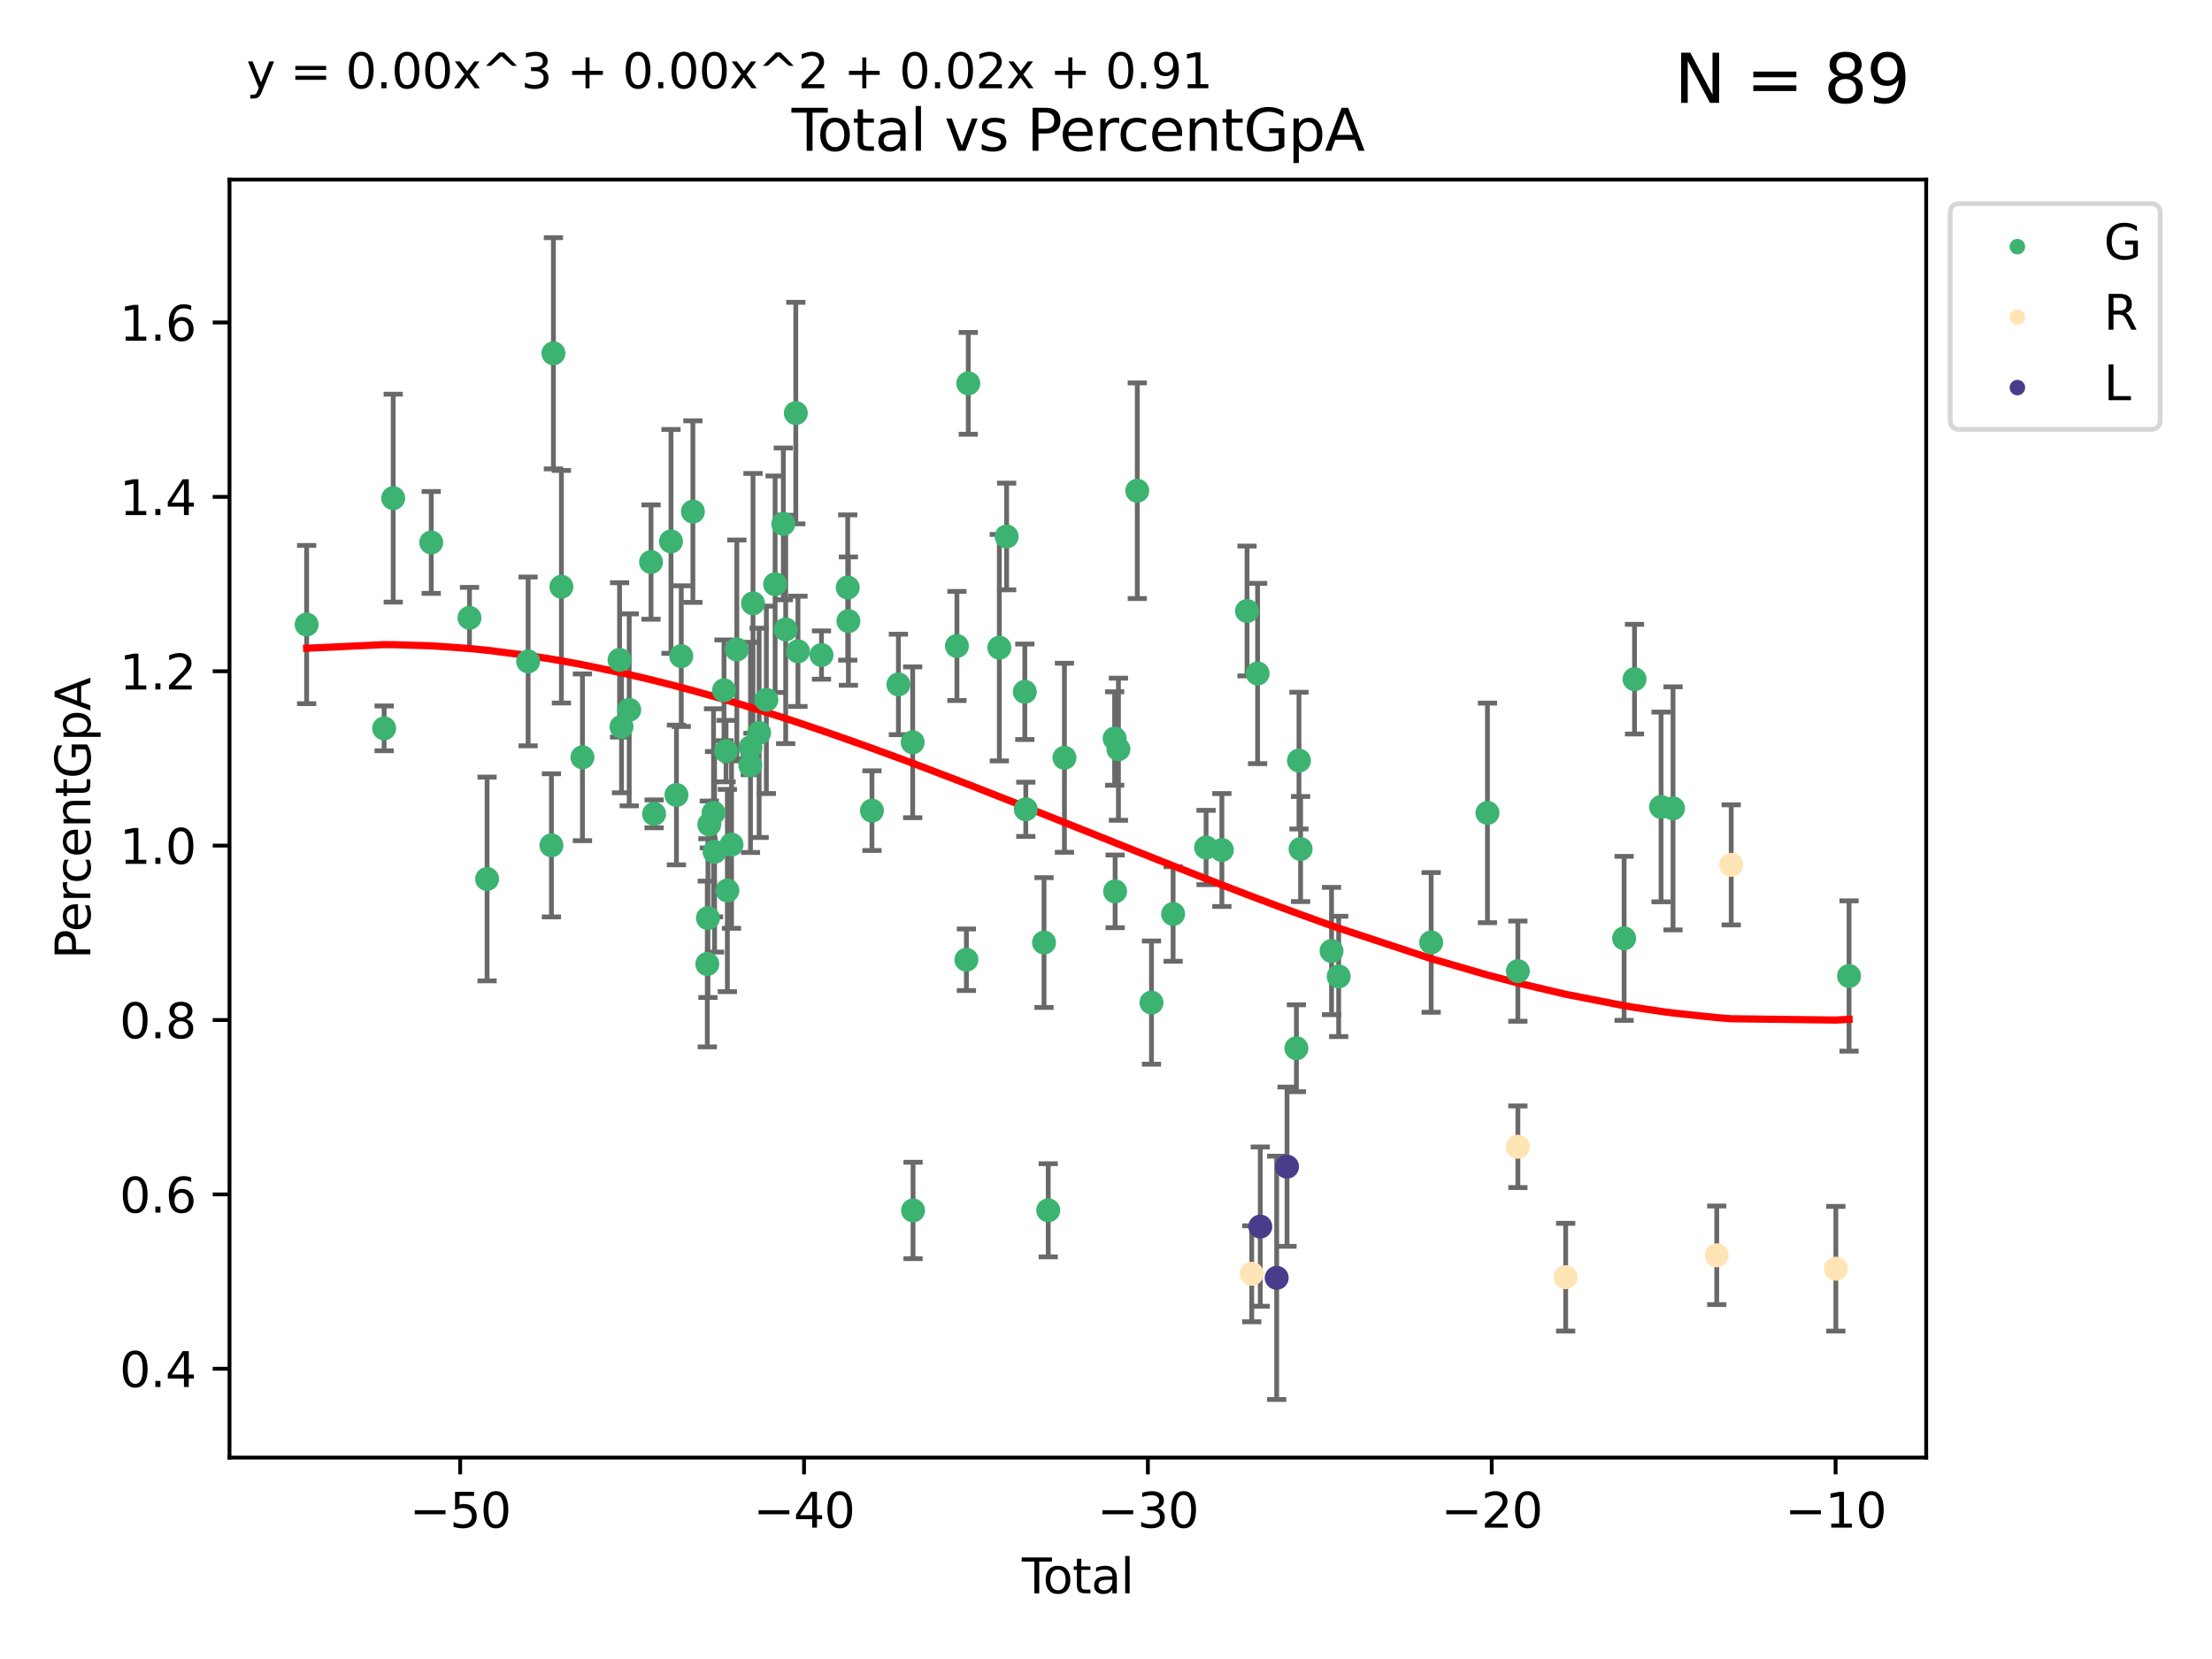 <?xml version="1.0" encoding="utf-8" standalone="no"?>
<!DOCTYPE svg PUBLIC "-//W3C//DTD SVG 1.1//EN"
  "http://www.w3.org/Graphics/SVG/1.1/DTD/svg11.dtd">
<svg xmlns:xlink="http://www.w3.org/1999/xlink" width="460.8pt" height="345.6pt" viewBox="0 0 460.8 345.6" xmlns="http://www.w3.org/2000/svg" version="1.1">
 <defs>
  <style type="text/css">*{stroke-linejoin: round; stroke-linecap: butt}</style>
 </defs>
 <g id="figure_1">
  <g id="patch_1">
   <path d="M 0 345.6 
L 460.8 345.6 
L 460.8 0 
L 0 0 
z
" style="fill: #ffffff"/>
  </g>
  <g id="axes_1">
   <g id="patch_2">
    <path d="M 47.81 303.64 
L 401.26 303.64 
L 401.26 37.411 
L 47.81 37.411 
z
" style="fill: #ffffff"/>
   </g>
   <g id="PathCollection_1">
    <defs>
     <path id="m2aa3973197" d="M 0 1.118 
C 0.297 1.118 0.581 1 0.791 0.791 
C 1 0.581 1.118 0.297 1.118 0 
C 1.118 -0.297 1 -0.581 0.791 -0.791 
C 0.581 -1 0.297 -1.118 0 -1.118 
C -0.297 -1.118 -0.581 -1 -0.791 -0.791 
C -1 -0.581 -1.118 -0.297 -1.118 0 
C -1.118 0.297 -1 0.581 -0.791 0.791 
C -0.581 1 -0.297 1.118 0 1.118 
z
" style="stroke: #3cb371"/>
    </defs>
    <g clip-path="url(#p1681a13f99)">
     <use xlink:href="#m2aa3973197" x="63.876" y="130.103" style="fill: #3cb371; stroke: #3cb371"/>
     <use xlink:href="#m2aa3973197" x="80.023" y="151.73" style="fill: #3cb371; stroke: #3cb371"/>
     <use xlink:href="#m2aa3973197" x="81.912" y="103.771" style="fill: #3cb371; stroke: #3cb371"/>
     <use xlink:href="#m2aa3973197" x="89.836" y="113.002" style="fill: #3cb371; stroke: #3cb371"/>
     <use xlink:href="#m2aa3973197" x="97.801" y="128.71" style="fill: #3cb371; stroke: #3cb371"/>
     <use xlink:href="#m2aa3973197" x="101.468" y="183.108" style="fill: #3cb371; stroke: #3cb371"/>
     <use xlink:href="#m2aa3973197" x="110.02" y="137.785" style="fill: #3cb371; stroke: #3cb371"/>
     <use xlink:href="#m2aa3973197" x="114.874" y="176.096" style="fill: #3cb371; stroke: #3cb371"/>
     <use xlink:href="#m2aa3973197" x="115.287" y="73.596" style="fill: #3cb371; stroke: #3cb371"/>
     <use xlink:href="#m2aa3973197" x="116.951" y="122.227" style="fill: #3cb371; stroke: #3cb371"/>
     <use xlink:href="#m2aa3973197" x="121.335" y="157.758" style="fill: #3cb371; stroke: #3cb371"/>
     <use xlink:href="#m2aa3973197" x="129.068" y="137.47" style="fill: #3cb371; stroke: #3cb371"/>
     <use xlink:href="#m2aa3973197" x="129.472" y="151.404" style="fill: #3cb371; stroke: #3cb371"/>
     <use xlink:href="#m2aa3973197" x="131.077" y="147.876" style="fill: #3cb371; stroke: #3cb371"/>
     <use xlink:href="#m2aa3973197" x="135.623" y="117.082" style="fill: #3cb371; stroke: #3cb371"/>
     <use xlink:href="#m2aa3973197" x="136.264" y="169.541" style="fill: #3cb371; stroke: #3cb371"/>
     <use xlink:href="#m2aa3973197" x="139.779" y="112.787" style="fill: #3cb371; stroke: #3cb371"/>
     <use xlink:href="#m2aa3973197" x="140.916" y="165.607" style="fill: #3cb371; stroke: #3cb371"/>
     <use xlink:href="#m2aa3973197" x="141.918" y="136.684" style="fill: #3cb371; stroke: #3cb371"/>
     <use xlink:href="#m2aa3973197" x="144.341" y="106.572" style="fill: #3cb371; stroke: #3cb371"/>
     <use xlink:href="#m2aa3973197" x="147.343" y="200.818" style="fill: #3cb371; stroke: #3cb371"/>
     <use xlink:href="#m2aa3973197" x="147.475" y="191.259" style="fill: #3cb371; stroke: #3cb371"/>
     <use xlink:href="#m2aa3973197" x="147.761" y="171.752" style="fill: #3cb371; stroke: #3cb371"/>
     <use xlink:href="#m2aa3973197" x="148.644" y="169.326" style="fill: #3cb371; stroke: #3cb371"/>
     <use xlink:href="#m2aa3973197" x="148.857" y="177.447" style="fill: #3cb371; stroke: #3cb371"/>
     <use xlink:href="#m2aa3973197" x="150.82" y="143.798" style="fill: #3cb371; stroke: #3cb371"/>
     <use xlink:href="#m2aa3973197" x="151.246" y="156.473" style="fill: #3cb371; stroke: #3cb371"/>
     <use xlink:href="#m2aa3973197" x="151.526" y="185.511" style="fill: #3cb371; stroke: #3cb371"/>
     <use xlink:href="#m2aa3973197" x="152.389" y="175.948" style="fill: #3cb371; stroke: #3cb371"/>
     <use xlink:href="#m2aa3973197" x="153.495" y="135.301" style="fill: #3cb371; stroke: #3cb371"/>
     <use xlink:href="#m2aa3973197" x="156.302" y="159.439" style="fill: #3cb371; stroke: #3cb371"/>
     <use xlink:href="#m2aa3973197" x="156.342" y="155.695" style="fill: #3cb371; stroke: #3cb371"/>
     <use xlink:href="#m2aa3973197" x="156.867" y="125.687" style="fill: #3cb371; stroke: #3cb371"/>
     <use xlink:href="#m2aa3973197" x="158.14" y="152.668" style="fill: #3cb371; stroke: #3cb371"/>
     <use xlink:href="#m2aa3973197" x="159.647" y="145.787" style="fill: #3cb371; stroke: #3cb371"/>
     <use xlink:href="#m2aa3973197" x="161.475" y="121.708" style="fill: #3cb371; stroke: #3cb371"/>
     <use xlink:href="#m2aa3973197" x="163.184" y="109.133" style="fill: #3cb371; stroke: #3cb371"/>
     <use xlink:href="#m2aa3973197" x="163.676" y="131.116" style="fill: #3cb371; stroke: #3cb371"/>
     <use xlink:href="#m2aa3973197" x="165.779" y="86.051" style="fill: #3cb371; stroke: #3cb371"/>
     <use xlink:href="#m2aa3973197" x="166.23" y="135.681" style="fill: #3cb371; stroke: #3cb371"/>
     <use xlink:href="#m2aa3973197" x="171.131" y="136.456" style="fill: #3cb371; stroke: #3cb371"/>
     <use xlink:href="#m2aa3973197" x="176.595" y="122.389" style="fill: #3cb371; stroke: #3cb371"/>
     <use xlink:href="#m2aa3973197" x="176.738" y="129.387" style="fill: #3cb371; stroke: #3cb371"/>
     <use xlink:href="#m2aa3973197" x="181.647" y="168.875" style="fill: #3cb371; stroke: #3cb371"/>
     <use xlink:href="#m2aa3973197" x="187.159" y="142.581" style="fill: #3cb371; stroke: #3cb371"/>
     <use xlink:href="#m2aa3973197" x="190.128" y="154.635" style="fill: #3cb371; stroke: #3cb371"/>
     <use xlink:href="#m2aa3973197" x="190.206" y="252.155" style="fill: #3cb371; stroke: #3cb371"/>
     <use xlink:href="#m2aa3973197" x="199.347" y="134.567" style="fill: #3cb371; stroke: #3cb371"/>
     <use xlink:href="#m2aa3973197" x="201.319" y="199.931" style="fill: #3cb371; stroke: #3cb371"/>
     <use xlink:href="#m2aa3973197" x="201.71" y="79.859" style="fill: #3cb371; stroke: #3cb371"/>
     <use xlink:href="#m2aa3973197" x="208.179" y="134.925" style="fill: #3cb371; stroke: #3cb371"/>
     <use xlink:href="#m2aa3973197" x="209.697" y="111.762" style="fill: #3cb371; stroke: #3cb371"/>
     <use xlink:href="#m2aa3973197" x="213.486" y="144.113" style="fill: #3cb371; stroke: #3cb371"/>
     <use xlink:href="#m2aa3973197" x="213.693" y="168.591" style="fill: #3cb371; stroke: #3cb371"/>
     <use xlink:href="#m2aa3973197" x="217.491" y="196.348" style="fill: #3cb371; stroke: #3cb371"/>
     <use xlink:href="#m2aa3973197" x="218.367" y="252.128" style="fill: #3cb371; stroke: #3cb371"/>
     <use xlink:href="#m2aa3973197" x="221.743" y="157.855" style="fill: #3cb371; stroke: #3cb371"/>
     <use xlink:href="#m2aa3973197" x="232.203" y="153.845" style="fill: #3cb371; stroke: #3cb371"/>
     <use xlink:href="#m2aa3973197" x="232.299" y="185.685" style="fill: #3cb371; stroke: #3cb371"/>
     <use xlink:href="#m2aa3973197" x="232.992" y="156.077" style="fill: #3cb371; stroke: #3cb371"/>
     <use xlink:href="#m2aa3973197" x="236.915" y="102.227" style="fill: #3cb371; stroke: #3cb371"/>
     <use xlink:href="#m2aa3973197" x="239.874" y="208.858" style="fill: #3cb371; stroke: #3cb371"/>
     <use xlink:href="#m2aa3973197" x="244.381" y="190.401" style="fill: #3cb371; stroke: #3cb371"/>
     <use xlink:href="#m2aa3973197" x="251.249" y="176.549" style="fill: #3cb371; stroke: #3cb371"/>
     <use xlink:href="#m2aa3973197" x="254.539" y="177.075" style="fill: #3cb371; stroke: #3cb371"/>
     <use xlink:href="#m2aa3973197" x="259.778" y="127.281" style="fill: #3cb371; stroke: #3cb371"/>
     <use xlink:href="#m2aa3973197" x="261.981" y="140.301" style="fill: #3cb371; stroke: #3cb371"/>
     <use xlink:href="#m2aa3973197" x="270.066" y="218.373" style="fill: #3cb371; stroke: #3cb371"/>
     <use xlink:href="#m2aa3973197" x="270.597" y="158.446" style="fill: #3cb371; stroke: #3cb371"/>
     <use xlink:href="#m2aa3973197" x="270.937" y="176.867" style="fill: #3cb371; stroke: #3cb371"/>
     <use xlink:href="#m2aa3973197" x="277.384" y="198.115" style="fill: #3cb371; stroke: #3cb371"/>
     <use xlink:href="#m2aa3973197" x="278.871" y="203.408" style="fill: #3cb371; stroke: #3cb371"/>
     <use xlink:href="#m2aa3973197" x="298.138" y="196.321" style="fill: #3cb371; stroke: #3cb371"/>
     <use xlink:href="#m2aa3973197" x="309.865" y="169.344" style="fill: #3cb371; stroke: #3cb371"/>
     <use xlink:href="#m2aa3973197" x="316.198" y="202.307" style="fill: #3cb371; stroke: #3cb371"/>
     <use xlink:href="#m2aa3973197" x="338.333" y="195.476" style="fill: #3cb371; stroke: #3cb371"/>
     <use xlink:href="#m2aa3973197" x="340.502" y="141.482" style="fill: #3cb371; stroke: #3cb371"/>
     <use xlink:href="#m2aa3973197" x="346.03" y="168.103" style="fill: #3cb371; stroke: #3cb371"/>
     <use xlink:href="#m2aa3973197" x="348.522" y="168.392" style="fill: #3cb371; stroke: #3cb371"/>
     <use xlink:href="#m2aa3973197" x="385.194" y="203.318" style="fill: #3cb371; stroke: #3cb371"/>
    </g>
   </g>
   <g id="PathCollection_2">
    <defs>
     <path id="m3e8f25902a" d="M 0 1.118 
C 0.297 1.118 0.581 1 0.791 0.791 
C 1 0.581 1.118 0.297 1.118 0 
C 1.118 -0.297 1 -0.581 0.791 -0.791 
C 0.581 -1 0.297 -1.118 0 -1.118 
C -0.297 -1.118 -0.581 -1 -0.791 -0.791 
C -1 -0.581 -1.118 -0.297 -1.118 0 
C -1.118 0.297 -1 0.581 -0.791 0.791 
C -0.581 1 -0.297 1.118 0 1.118 
z
" style="stroke: #ffe4b5"/>
    </defs>
    <g clip-path="url(#p1681a13f99)">
     <use xlink:href="#m3e8f25902a" x="260.76" y="265.354" style="fill: #ffe4b5; stroke: #ffe4b5"/>
     <use xlink:href="#m3e8f25902a" x="316.203" y="238.89" style="fill: #ffe4b5; stroke: #ffe4b5"/>
     <use xlink:href="#m3e8f25902a" x="326.159" y="266.059" style="fill: #ffe4b5; stroke: #ffe4b5"/>
     <use xlink:href="#m3e8f25902a" x="357.63" y="261.502" style="fill: #ffe4b5; stroke: #ffe4b5"/>
     <use xlink:href="#m3e8f25902a" x="360.642" y="180.166" style="fill: #ffe4b5; stroke: #ffe4b5"/>
     <use xlink:href="#m3e8f25902a" x="382.44" y="264.298" style="fill: #ffe4b5; stroke: #ffe4b5"/>
    </g>
   </g>
   <g id="PathCollection_3">
    <defs>
     <path id="mb50b8d3e72" d="M 0 1.118 
C 0.297 1.118 0.581 1 0.791 0.791 
C 1 0.581 1.118 0.297 1.118 0 
C 1.118 -0.297 1 -0.581 0.791 -0.791 
C 0.581 -1 0.297 -1.118 0 -1.118 
C -0.297 -1.118 -0.581 -1 -0.791 -0.791 
C -1 -0.581 -1.118 -0.297 -1.118 0 
C -1.118 0.297 -1 0.581 -0.791 0.791 
C -0.581 1 -0.297 1.118 0 1.118 
z
" style="stroke: #483d8b"/>
    </defs>
    <g clip-path="url(#p1681a13f99)">
     <use xlink:href="#mb50b8d3e72" x="262.539" y="255.52" style="fill: #483d8b; stroke: #483d8b"/>
     <use xlink:href="#mb50b8d3e72" x="265.955" y="266.194" style="fill: #483d8b; stroke: #483d8b"/>
     <use xlink:href="#mb50b8d3e72" x="268.11" y="243.037" style="fill: #483d8b; stroke: #483d8b"/>
    </g>
   </g>
   <g id="matplotlib.axis_1">
    <g id="xtick_1">
     <g id="line2d_1">
      <defs>
       <path id="mad909af8f8" d="M 0 0 
L 0 3.5 
" style="stroke: #000000; stroke-width: 0.8"/>
      </defs>
      <g>
       <use xlink:href="#mad909af8f8" x="95.864" y="303.64" style="stroke: #000000; stroke-width: 0.8"/>
      </g>
     </g>
     <g id="text_1">
      <!-- −50 -->
      <g transform="translate(85.312 318.238)scale(0.1 -0.1)">
       <defs>
        <path id="DejaVuSans-2212" d="M 678 2272 
L 4684 2272 
L 4684 1741 
L 678 1741 
L 678 2272 
z
" transform="scale(0.016)"/>
        <path id="DejaVuSans-35" d="M 691 4666 
L 3169 4666 
L 3169 4134 
L 1269 4134 
L 1269 2991 
Q 1406 3038 1543 3061 
Q 1681 3084 1819 3084 
Q 2600 3084 3056 2656 
Q 3513 2228 3513 1497 
Q 3513 744 3044 326 
Q 2575 -91 1722 -91 
Q 1428 -91 1123 -41 
Q 819 9 494 109 
L 494 744 
Q 775 591 1075 516 
Q 1375 441 1709 441 
Q 2250 441 2565 725 
Q 2881 1009 2881 1497 
Q 2881 1984 2565 2268 
Q 2250 2553 1709 2553 
Q 1456 2553 1204 2497 
Q 953 2441 691 2322 
L 691 4666 
z
" transform="scale(0.016)"/>
        <path id="DejaVuSans-30" d="M 2034 4250 
Q 1547 4250 1301 3770 
Q 1056 3291 1056 2328 
Q 1056 1369 1301 889 
Q 1547 409 2034 409 
Q 2525 409 2770 889 
Q 3016 1369 3016 2328 
Q 3016 3291 2770 3770 
Q 2525 4250 2034 4250 
z
M 2034 4750 
Q 2819 4750 3233 4129 
Q 3647 3509 3647 2328 
Q 3647 1150 3233 529 
Q 2819 -91 2034 -91 
Q 1250 -91 836 529 
Q 422 1150 422 2328 
Q 422 3509 836 4129 
Q 1250 4750 2034 4750 
z
" transform="scale(0.016)"/>
       </defs>
       <use xlink:href="#DejaVuSans-2212"/>
       <use xlink:href="#DejaVuSans-35" x="83.789"/>
       <use xlink:href="#DejaVuSans-30" x="147.412"/>
      </g>
     </g>
    </g>
    <g id="xtick_2">
     <g id="line2d_2">
      <g>
       <use xlink:href="#mad909af8f8" x="167.495" y="303.64" style="stroke: #000000; stroke-width: 0.8"/>
      </g>
     </g>
     <g id="text_2">
      <!-- −40 -->
      <g transform="translate(156.942 318.238)scale(0.1 -0.1)">
       <defs>
        <path id="DejaVuSans-34" d="M 2419 4116 
L 825 1625 
L 2419 1625 
L 2419 4116 
z
M 2253 4666 
L 3047 4666 
L 3047 1625 
L 3713 1625 
L 3713 1100 
L 3047 1100 
L 3047 0 
L 2419 0 
L 2419 1100 
L 313 1100 
L 313 1709 
L 2253 4666 
z
" transform="scale(0.016)"/>
       </defs>
       <use xlink:href="#DejaVuSans-2212"/>
       <use xlink:href="#DejaVuSans-34" x="83.789"/>
       <use xlink:href="#DejaVuSans-30" x="147.412"/>
      </g>
     </g>
    </g>
    <g id="xtick_3">
     <g id="line2d_3">
      <g>
       <use xlink:href="#mad909af8f8" x="239.125" y="303.64" style="stroke: #000000; stroke-width: 0.8"/>
      </g>
     </g>
     <g id="text_3">
      <!-- −30 -->
      <g transform="translate(228.573 318.238)scale(0.1 -0.1)">
       <defs>
        <path id="DejaVuSans-33" d="M 2597 2516 
Q 3050 2419 3304 2112 
Q 3559 1806 3559 1356 
Q 3559 666 3084 287 
Q 2609 -91 1734 -91 
Q 1441 -91 1130 -33 
Q 819 25 488 141 
L 488 750 
Q 750 597 1062 519 
Q 1375 441 1716 441 
Q 2309 441 2620 675 
Q 2931 909 2931 1356 
Q 2931 1769 2642 2001 
Q 2353 2234 1838 2234 
L 1294 2234 
L 1294 2753 
L 1863 2753 
Q 2328 2753 2575 2939 
Q 2822 3125 2822 3475 
Q 2822 3834 2567 4026 
Q 2313 4219 1838 4219 
Q 1578 4219 1281 4162 
Q 984 4106 628 3988 
L 628 4550 
Q 988 4650 1302 4700 
Q 1616 4750 1894 4750 
Q 2613 4750 3031 4423 
Q 3450 4097 3450 3541 
Q 3450 3153 3228 2886 
Q 3006 2619 2597 2516 
z
" transform="scale(0.016)"/>
       </defs>
       <use xlink:href="#DejaVuSans-2212"/>
       <use xlink:href="#DejaVuSans-33" x="83.789"/>
       <use xlink:href="#DejaVuSans-30" x="147.412"/>
      </g>
     </g>
    </g>
    <g id="xtick_4">
     <g id="line2d_4">
      <g>
       <use xlink:href="#mad909af8f8" x="310.756" y="303.64" style="stroke: #000000; stroke-width: 0.8"/>
      </g>
     </g>
     <g id="text_4">
      <!-- −20 -->
      <g transform="translate(300.203 318.238)scale(0.1 -0.1)">
       <defs>
        <path id="DejaVuSans-32" d="M 1228 531 
L 3431 531 
L 3431 0 
L 469 0 
L 469 531 
Q 828 903 1448 1529 
Q 2069 2156 2228 2338 
Q 2531 2678 2651 2914 
Q 2772 3150 2772 3378 
Q 2772 3750 2511 3984 
Q 2250 4219 1831 4219 
Q 1534 4219 1204 4116 
Q 875 4013 500 3803 
L 500 4441 
Q 881 4594 1212 4672 
Q 1544 4750 1819 4750 
Q 2544 4750 2975 4387 
Q 3406 4025 3406 3419 
Q 3406 3131 3298 2873 
Q 3191 2616 2906 2266 
Q 2828 2175 2409 1742 
Q 1991 1309 1228 531 
z
" transform="scale(0.016)"/>
       </defs>
       <use xlink:href="#DejaVuSans-2212"/>
       <use xlink:href="#DejaVuSans-32" x="83.789"/>
       <use xlink:href="#DejaVuSans-30" x="147.412"/>
      </g>
     </g>
    </g>
    <g id="xtick_5">
     <g id="line2d_5">
      <g>
       <use xlink:href="#mad909af8f8" x="382.386" y="303.64" style="stroke: #000000; stroke-width: 0.8"/>
      </g>
     </g>
     <g id="text_5">
      <!-- −10 -->
      <g transform="translate(371.834 318.238)scale(0.1 -0.1)">
       <defs>
        <path id="DejaVuSans-31" d="M 794 531 
L 1825 531 
L 1825 4091 
L 703 3866 
L 703 4441 
L 1819 4666 
L 2450 4666 
L 2450 531 
L 3481 531 
L 3481 0 
L 794 0 
L 794 531 
z
" transform="scale(0.016)"/>
       </defs>
       <use xlink:href="#DejaVuSans-2212"/>
       <use xlink:href="#DejaVuSans-31" x="83.789"/>
       <use xlink:href="#DejaVuSans-30" x="147.412"/>
      </g>
     </g>
    </g>
    <g id="text_6">
     <!-- Total -->
     <g transform="translate(212.858 331.917)scale(0.1 -0.1)">
      <defs>
       <path id="DejaVuSans-54" d="M -19 4666 
L 3928 4666 
L 3928 4134 
L 2272 4134 
L 2272 0 
L 1638 0 
L 1638 4134 
L -19 4134 
L -19 4666 
z
" transform="scale(0.016)"/>
       <path id="DejaVuSans-6f" d="M 1959 3097 
Q 1497 3097 1228 2736 
Q 959 2375 959 1747 
Q 959 1119 1226 758 
Q 1494 397 1959 397 
Q 2419 397 2687 759 
Q 2956 1122 2956 1747 
Q 2956 2369 2687 2733 
Q 2419 3097 1959 3097 
z
M 1959 3584 
Q 2709 3584 3137 3096 
Q 3566 2609 3566 1747 
Q 3566 888 3137 398 
Q 2709 -91 1959 -91 
Q 1206 -91 779 398 
Q 353 888 353 1747 
Q 353 2609 779 3096 
Q 1206 3584 1959 3584 
z
" transform="scale(0.016)"/>
       <path id="DejaVuSans-74" d="M 1172 4494 
L 1172 3500 
L 2356 3500 
L 2356 3053 
L 1172 3053 
L 1172 1153 
Q 1172 725 1289 603 
Q 1406 481 1766 481 
L 2356 481 
L 2356 0 
L 1766 0 
Q 1100 0 847 248 
Q 594 497 594 1153 
L 594 3053 
L 172 3053 
L 172 3500 
L 594 3500 
L 594 4494 
L 1172 4494 
z
" transform="scale(0.016)"/>
       <path id="DejaVuSans-61" d="M 2194 1759 
Q 1497 1759 1228 1600 
Q 959 1441 959 1056 
Q 959 750 1161 570 
Q 1363 391 1709 391 
Q 2188 391 2477 730 
Q 2766 1069 2766 1631 
L 2766 1759 
L 2194 1759 
z
M 3341 1997 
L 3341 0 
L 2766 0 
L 2766 531 
Q 2569 213 2275 61 
Q 1981 -91 1556 -91 
Q 1019 -91 701 211 
Q 384 513 384 1019 
Q 384 1609 779 1909 
Q 1175 2209 1959 2209 
L 2766 2209 
L 2766 2266 
Q 2766 2663 2505 2880 
Q 2244 3097 1772 3097 
Q 1472 3097 1187 3025 
Q 903 2953 641 2809 
L 641 3341 
Q 956 3463 1253 3523 
Q 1550 3584 1831 3584 
Q 2591 3584 2966 3190 
Q 3341 2797 3341 1997 
z
" transform="scale(0.016)"/>
       <path id="DejaVuSans-6c" d="M 603 4863 
L 1178 4863 
L 1178 0 
L 603 0 
L 603 4863 
z
" transform="scale(0.016)"/>
      </defs>
      <use xlink:href="#DejaVuSans-54"/>
      <use xlink:href="#DejaVuSans-6f" x="44.084"/>
      <use xlink:href="#DejaVuSans-74" x="105.266"/>
      <use xlink:href="#DejaVuSans-61" x="144.475"/>
      <use xlink:href="#DejaVuSans-6c" x="205.754"/>
     </g>
    </g>
   </g>
   <g id="matplotlib.axis_2">
    <g id="ytick_1">
     <g id="line2d_6">
      <defs>
       <path id="m283c651243" d="M 0 0 
L -3.5 0 
" style="stroke: #000000; stroke-width: 0.8"/>
      </defs>
      <g>
       <use xlink:href="#m283c651243" x="47.81" y="285.139" style="stroke: #000000; stroke-width: 0.8"/>
      </g>
     </g>
     <g id="text_7">
      <!-- 0.4 -->
      <g transform="translate(24.907 288.939)scale(0.1 -0.1)">
       <defs>
        <path id="DejaVuSans-2e" d="M 684 794 
L 1344 794 
L 1344 0 
L 684 0 
L 684 794 
z
" transform="scale(0.016)"/>
       </defs>
       <use xlink:href="#DejaVuSans-30"/>
       <use xlink:href="#DejaVuSans-2e" x="63.623"/>
       <use xlink:href="#DejaVuSans-34" x="95.41"/>
      </g>
     </g>
    </g>
    <g id="ytick_2">
     <g id="line2d_7">
      <g>
       <use xlink:href="#m283c651243" x="47.81" y="248.813" style="stroke: #000000; stroke-width: 0.8"/>
      </g>
     </g>
     <g id="text_8">
      <!-- 0.6 -->
      <g transform="translate(24.907 252.612)scale(0.1 -0.1)">
       <defs>
        <path id="DejaVuSans-36" d="M 2113 2584 
Q 1688 2584 1439 2293 
Q 1191 2003 1191 1497 
Q 1191 994 1439 701 
Q 1688 409 2113 409 
Q 2538 409 2786 701 
Q 3034 994 3034 1497 
Q 3034 2003 2786 2293 
Q 2538 2584 2113 2584 
z
M 3366 4563 
L 3366 3988 
Q 3128 4100 2886 4159 
Q 2644 4219 2406 4219 
Q 1781 4219 1451 3797 
Q 1122 3375 1075 2522 
Q 1259 2794 1537 2939 
Q 1816 3084 2150 3084 
Q 2853 3084 3261 2657 
Q 3669 2231 3669 1497 
Q 3669 778 3244 343 
Q 2819 -91 2113 -91 
Q 1303 -91 875 529 
Q 447 1150 447 2328 
Q 447 3434 972 4092 
Q 1497 4750 2381 4750 
Q 2619 4750 2861 4703 
Q 3103 4656 3366 4563 
z
" transform="scale(0.016)"/>
       </defs>
       <use xlink:href="#DejaVuSans-30"/>
       <use xlink:href="#DejaVuSans-2e" x="63.623"/>
       <use xlink:href="#DejaVuSans-36" x="95.41"/>
      </g>
     </g>
    </g>
    <g id="ytick_3">
     <g id="line2d_8">
      <g>
       <use xlink:href="#m283c651243" x="47.81" y="212.486" style="stroke: #000000; stroke-width: 0.8"/>
      </g>
     </g>
     <g id="text_9">
      <!-- 0.8 -->
      <g transform="translate(24.907 216.285)scale(0.1 -0.1)">
       <defs>
        <path id="DejaVuSans-38" d="M 2034 2216 
Q 1584 2216 1326 1975 
Q 1069 1734 1069 1313 
Q 1069 891 1326 650 
Q 1584 409 2034 409 
Q 2484 409 2743 651 
Q 3003 894 3003 1313 
Q 3003 1734 2745 1975 
Q 2488 2216 2034 2216 
z
M 1403 2484 
Q 997 2584 770 2862 
Q 544 3141 544 3541 
Q 544 4100 942 4425 
Q 1341 4750 2034 4750 
Q 2731 4750 3128 4425 
Q 3525 4100 3525 3541 
Q 3525 3141 3298 2862 
Q 3072 2584 2669 2484 
Q 3125 2378 3379 2068 
Q 3634 1759 3634 1313 
Q 3634 634 3220 271 
Q 2806 -91 2034 -91 
Q 1263 -91 848 271 
Q 434 634 434 1313 
Q 434 1759 690 2068 
Q 947 2378 1403 2484 
z
M 1172 3481 
Q 1172 3119 1398 2916 
Q 1625 2713 2034 2713 
Q 2441 2713 2670 2916 
Q 2900 3119 2900 3481 
Q 2900 3844 2670 4047 
Q 2441 4250 2034 4250 
Q 1625 4250 1398 4047 
Q 1172 3844 1172 3481 
z
" transform="scale(0.016)"/>
       </defs>
       <use xlink:href="#DejaVuSans-30"/>
       <use xlink:href="#DejaVuSans-2e" x="63.623"/>
       <use xlink:href="#DejaVuSans-38" x="95.41"/>
      </g>
     </g>
    </g>
    <g id="ytick_4">
     <g id="line2d_9">
      <g>
       <use xlink:href="#m283c651243" x="47.81" y="176.159" style="stroke: #000000; stroke-width: 0.8"/>
      </g>
     </g>
     <g id="text_10">
      <!-- 1.0 -->
      <g transform="translate(24.907 179.958)scale(0.1 -0.1)">
       <use xlink:href="#DejaVuSans-31"/>
       <use xlink:href="#DejaVuSans-2e" x="63.623"/>
       <use xlink:href="#DejaVuSans-30" x="95.41"/>
      </g>
     </g>
    </g>
    <g id="ytick_5">
     <g id="line2d_10">
      <g>
       <use xlink:href="#m283c651243" x="47.81" y="139.832" style="stroke: #000000; stroke-width: 0.8"/>
      </g>
     </g>
     <g id="text_11">
      <!-- 1.2 -->
      <g transform="translate(24.907 143.631)scale(0.1 -0.1)">
       <use xlink:href="#DejaVuSans-31"/>
       <use xlink:href="#DejaVuSans-2e" x="63.623"/>
       <use xlink:href="#DejaVuSans-32" x="95.41"/>
      </g>
     </g>
    </g>
    <g id="ytick_6">
     <g id="line2d_11">
      <g>
       <use xlink:href="#m283c651243" x="47.81" y="103.505" style="stroke: #000000; stroke-width: 0.8"/>
      </g>
     </g>
     <g id="text_12">
      <!-- 1.4 -->
      <g transform="translate(24.907 107.304)scale(0.1 -0.1)">
       <use xlink:href="#DejaVuSans-31"/>
       <use xlink:href="#DejaVuSans-2e" x="63.623"/>
       <use xlink:href="#DejaVuSans-34" x="95.41"/>
      </g>
     </g>
    </g>
    <g id="ytick_7">
     <g id="line2d_12">
      <g>
       <use xlink:href="#m283c651243" x="47.81" y="67.178" style="stroke: #000000; stroke-width: 0.8"/>
      </g>
     </g>
     <g id="text_13">
      <!-- 1.6 -->
      <g transform="translate(24.907 70.978)scale(0.1 -0.1)">
       <use xlink:href="#DejaVuSans-31"/>
       <use xlink:href="#DejaVuSans-2e" x="63.623"/>
       <use xlink:href="#DejaVuSans-36" x="95.41"/>
      </g>
     </g>
    </g>
    <g id="text_14">
     <!-- PercentGpA -->
     <g transform="translate(18.827 199.802)rotate(-90)scale(0.1 -0.1)">
      <defs>
       <path id="DejaVuSans-50" d="M 1259 4147 
L 1259 2394 
L 2053 2394 
Q 2494 2394 2734 2622 
Q 2975 2850 2975 3272 
Q 2975 3691 2734 3919 
Q 2494 4147 2053 4147 
L 1259 4147 
z
M 628 4666 
L 2053 4666 
Q 2838 4666 3239 4311 
Q 3641 3956 3641 3272 
Q 3641 2581 3239 2228 
Q 2838 1875 2053 1875 
L 1259 1875 
L 1259 0 
L 628 0 
L 628 4666 
z
" transform="scale(0.016)"/>
       <path id="DejaVuSans-65" d="M 3597 1894 
L 3597 1613 
L 953 1613 
Q 991 1019 1311 708 
Q 1631 397 2203 397 
Q 2534 397 2845 478 
Q 3156 559 3463 722 
L 3463 178 
Q 3153 47 2828 -22 
Q 2503 -91 2169 -91 
Q 1331 -91 842 396 
Q 353 884 353 1716 
Q 353 2575 817 3079 
Q 1281 3584 2069 3584 
Q 2775 3584 3186 3129 
Q 3597 2675 3597 1894 
z
M 3022 2063 
Q 3016 2534 2758 2815 
Q 2500 3097 2075 3097 
Q 1594 3097 1305 2825 
Q 1016 2553 972 2059 
L 3022 2063 
z
" transform="scale(0.016)"/>
       <path id="DejaVuSans-72" d="M 2631 2963 
Q 2534 3019 2420 3045 
Q 2306 3072 2169 3072 
Q 1681 3072 1420 2755 
Q 1159 2438 1159 1844 
L 1159 0 
L 581 0 
L 581 3500 
L 1159 3500 
L 1159 2956 
Q 1341 3275 1631 3429 
Q 1922 3584 2338 3584 
Q 2397 3584 2469 3576 
Q 2541 3569 2628 3553 
L 2631 2963 
z
" transform="scale(0.016)"/>
       <path id="DejaVuSans-63" d="M 3122 3366 
L 3122 2828 
Q 2878 2963 2633 3030 
Q 2388 3097 2138 3097 
Q 1578 3097 1268 2742 
Q 959 2388 959 1747 
Q 959 1106 1268 751 
Q 1578 397 2138 397 
Q 2388 397 2633 464 
Q 2878 531 3122 666 
L 3122 134 
Q 2881 22 2623 -34 
Q 2366 -91 2075 -91 
Q 1284 -91 818 406 
Q 353 903 353 1747 
Q 353 2603 823 3093 
Q 1294 3584 2113 3584 
Q 2378 3584 2631 3529 
Q 2884 3475 3122 3366 
z
" transform="scale(0.016)"/>
       <path id="DejaVuSans-6e" d="M 3513 2113 
L 3513 0 
L 2938 0 
L 2938 2094 
Q 2938 2591 2744 2837 
Q 2550 3084 2163 3084 
Q 1697 3084 1428 2787 
Q 1159 2491 1159 1978 
L 1159 0 
L 581 0 
L 581 3500 
L 1159 3500 
L 1159 2956 
Q 1366 3272 1645 3428 
Q 1925 3584 2291 3584 
Q 2894 3584 3203 3211 
Q 3513 2838 3513 2113 
z
" transform="scale(0.016)"/>
       <path id="DejaVuSans-47" d="M 3809 666 
L 3809 1919 
L 2778 1919 
L 2778 2438 
L 4434 2438 
L 4434 434 
Q 4069 175 3628 42 
Q 3188 -91 2688 -91 
Q 1594 -91 976 548 
Q 359 1188 359 2328 
Q 359 3472 976 4111 
Q 1594 4750 2688 4750 
Q 3144 4750 3555 4637 
Q 3966 4525 4313 4306 
L 4313 3634 
Q 3963 3931 3569 4081 
Q 3175 4231 2741 4231 
Q 1884 4231 1454 3753 
Q 1025 3275 1025 2328 
Q 1025 1384 1454 906 
Q 1884 428 2741 428 
Q 3075 428 3337 486 
Q 3600 544 3809 666 
z
" transform="scale(0.016)"/>
       <path id="DejaVuSans-70" d="M 1159 525 
L 1159 -1331 
L 581 -1331 
L 581 3500 
L 1159 3500 
L 1159 2969 
Q 1341 3281 1617 3432 
Q 1894 3584 2278 3584 
Q 2916 3584 3314 3078 
Q 3713 2572 3713 1747 
Q 3713 922 3314 415 
Q 2916 -91 2278 -91 
Q 1894 -91 1617 61 
Q 1341 213 1159 525 
z
M 3116 1747 
Q 3116 2381 2855 2742 
Q 2594 3103 2138 3103 
Q 1681 3103 1420 2742 
Q 1159 2381 1159 1747 
Q 1159 1113 1420 752 
Q 1681 391 2138 391 
Q 2594 391 2855 752 
Q 3116 1113 3116 1747 
z
" transform="scale(0.016)"/>
       <path id="DejaVuSans-41" d="M 2188 4044 
L 1331 1722 
L 3047 1722 
L 2188 4044 
z
M 1831 4666 
L 2547 4666 
L 4325 0 
L 3669 0 
L 3244 1197 
L 1141 1197 
L 716 0 
L 50 0 
L 1831 4666 
z
" transform="scale(0.016)"/>
      </defs>
      <use xlink:href="#DejaVuSans-50"/>
      <use xlink:href="#DejaVuSans-65" x="56.678"/>
      <use xlink:href="#DejaVuSans-72" x="118.201"/>
      <use xlink:href="#DejaVuSans-63" x="157.064"/>
      <use xlink:href="#DejaVuSans-65" x="212.045"/>
      <use xlink:href="#DejaVuSans-6e" x="273.568"/>
      <use xlink:href="#DejaVuSans-74" x="336.947"/>
      <use xlink:href="#DejaVuSans-47" x="376.156"/>
      <use xlink:href="#DejaVuSans-70" x="453.646"/>
      <use xlink:href="#DejaVuSans-41" x="517.123"/>
     </g>
    </g>
   </g>
   <g id="LineCollection_1">
    <path d="M 63.876 146.588 
L 63.876 113.619 
" clip-path="url(#p1681a13f99)" style="fill: none; stroke: #696969"/>
    <path d="M 80.023 156.398 
L 80.023 147.062 
" clip-path="url(#p1681a13f99)" style="fill: none; stroke: #696969"/>
    <path d="M 81.912 125.43 
L 81.912 82.112 
" clip-path="url(#p1681a13f99)" style="fill: none; stroke: #696969"/>
    <path d="M 89.836 123.614 
L 89.836 102.39 
" clip-path="url(#p1681a13f99)" style="fill: none; stroke: #696969"/>
    <path d="M 97.801 135.066 
L 97.801 122.355 
" clip-path="url(#p1681a13f99)" style="fill: none; stroke: #696969"/>
    <path d="M 101.468 204.333 
L 101.468 161.883 
" clip-path="url(#p1681a13f99)" style="fill: none; stroke: #696969"/>
    <path d="M 110.02 155.363 
L 110.02 120.206 
" clip-path="url(#p1681a13f99)" style="fill: none; stroke: #696969"/>
    <path d="M 114.874 191.007 
L 114.874 161.186 
" clip-path="url(#p1681a13f99)" style="fill: none; stroke: #696969"/>
    <path d="M 115.287 97.679 
L 115.287 49.513 
" clip-path="url(#p1681a13f99)" style="fill: none; stroke: #696969"/>
    <path d="M 116.951 146.454 
L 116.951 98 
" clip-path="url(#p1681a13f99)" style="fill: none; stroke: #696969"/>
    <path d="M 121.335 175.127 
L 121.335 140.389 
" clip-path="url(#p1681a13f99)" style="fill: none; stroke: #696969"/>
    <path d="M 129.068 153.549 
L 129.068 121.391 
" clip-path="url(#p1681a13f99)" style="fill: none; stroke: #696969"/>
    <path d="M 129.472 165.145 
L 129.472 137.663 
" clip-path="url(#p1681a13f99)" style="fill: none; stroke: #696969"/>
    <path d="M 131.077 167.871 
L 131.077 127.881 
" clip-path="url(#p1681a13f99)" style="fill: none; stroke: #696969"/>
    <path d="M 135.623 128.991 
L 135.623 105.172 
" clip-path="url(#p1681a13f99)" style="fill: none; stroke: #696969"/>
    <path d="M 136.264 172.443 
L 136.264 166.639 
" clip-path="url(#p1681a13f99)" style="fill: none; stroke: #696969"/>
    <path d="M 139.779 136.103 
L 139.779 89.471 
" clip-path="url(#p1681a13f99)" style="fill: none; stroke: #696969"/>
    <path d="M 140.916 180.163 
L 140.916 151.052 
" clip-path="url(#p1681a13f99)" style="fill: none; stroke: #696969"/>
    <path d="M 141.918 151.341 
L 141.918 122.027 
" clip-path="url(#p1681a13f99)" style="fill: none; stroke: #696969"/>
    <path d="M 144.341 125.483 
L 144.341 87.662 
" clip-path="url(#p1681a13f99)" style="fill: none; stroke: #696969"/>
    <path d="M 147.343 218.081 
L 147.343 183.555 
" clip-path="url(#p1681a13f99)" style="fill: none; stroke: #696969"/>
    <path d="M 147.475 207.795 
L 147.475 174.724 
" clip-path="url(#p1681a13f99)" style="fill: none; stroke: #696969"/>
    <path d="M 147.761 176.636 
L 147.761 166.867 
" clip-path="url(#p1681a13f99)" style="fill: none; stroke: #696969"/>
    <path d="M 148.644 190.997 
L 148.644 147.654 
" clip-path="url(#p1681a13f99)" style="fill: none; stroke: #696969"/>
    <path d="M 148.857 198.332 
L 148.857 156.563 
" clip-path="url(#p1681a13f99)" style="fill: none; stroke: #696969"/>
    <path d="M 150.82 154.292 
L 150.82 133.303 
" clip-path="url(#p1681a13f99)" style="fill: none; stroke: #696969"/>
    <path d="M 151.246 162.874 
L 151.246 150.071 
" clip-path="url(#p1681a13f99)" style="fill: none; stroke: #696969"/>
    <path d="M 151.526 206.581 
L 151.526 164.441 
" clip-path="url(#p1681a13f99)" style="fill: none; stroke: #696969"/>
    <path d="M 152.389 193.385 
L 152.389 158.512 
" clip-path="url(#p1681a13f99)" style="fill: none; stroke: #696969"/>
    <path d="M 153.495 158.113 
L 153.495 112.488 
" clip-path="url(#p1681a13f99)" style="fill: none; stroke: #696969"/>
    <path d="M 156.302 161.393 
L 156.302 157.484 
" clip-path="url(#p1681a13f99)" style="fill: none; stroke: #696969"/>
    <path d="M 156.342 177.588 
L 156.342 133.801 
" clip-path="url(#p1681a13f99)" style="fill: none; stroke: #696969"/>
    <path d="M 156.867 152.745 
L 156.867 98.629 
" clip-path="url(#p1681a13f99)" style="fill: none; stroke: #696969"/>
    <path d="M 158.14 174.467 
L 158.14 130.868 
" clip-path="url(#p1681a13f99)" style="fill: none; stroke: #696969"/>
    <path d="M 159.647 165.311 
L 159.647 126.263 
" clip-path="url(#p1681a13f99)" style="fill: none; stroke: #696969"/>
    <path d="M 161.475 144.257 
L 161.475 99.16 
" clip-path="url(#p1681a13f99)" style="fill: none; stroke: #696969"/>
    <path d="M 163.184 124.946 
L 163.184 93.321 
" clip-path="url(#p1681a13f99)" style="fill: none; stroke: #696969"/>
    <path d="M 163.676 154.905 
L 163.676 107.327 
" clip-path="url(#p1681a13f99)" style="fill: none; stroke: #696969"/>
    <path d="M 165.779 109.127 
L 165.779 62.974 
" clip-path="url(#p1681a13f99)" style="fill: none; stroke: #696969"/>
    <path d="M 166.23 147.167 
L 166.23 124.195 
" clip-path="url(#p1681a13f99)" style="fill: none; stroke: #696969"/>
    <path d="M 171.131 141.49 
L 171.131 131.422 
" clip-path="url(#p1681a13f99)" style="fill: none; stroke: #696969"/>
    <path d="M 176.595 137.523 
L 176.595 107.255 
" clip-path="url(#p1681a13f99)" style="fill: none; stroke: #696969"/>
    <path d="M 176.738 142.753 
L 176.738 116.02 
" clip-path="url(#p1681a13f99)" style="fill: none; stroke: #696969"/>
    <path d="M 181.647 177.175 
L 181.647 160.574 
" clip-path="url(#p1681a13f99)" style="fill: none; stroke: #696969"/>
    <path d="M 187.159 153.046 
L 187.159 132.116 
" clip-path="url(#p1681a13f99)" style="fill: none; stroke: #696969"/>
    <path d="M 190.128 170.341 
L 190.128 138.929 
" clip-path="url(#p1681a13f99)" style="fill: none; stroke: #696969"/>
    <path d="M 190.206 262.197 
L 190.206 242.114 
" clip-path="url(#p1681a13f99)" style="fill: none; stroke: #696969"/>
    <path d="M 199.347 145.931 
L 199.347 123.202 
" clip-path="url(#p1681a13f99)" style="fill: none; stroke: #696969"/>
    <path d="M 201.319 206.343 
L 201.319 193.518 
" clip-path="url(#p1681a13f99)" style="fill: none; stroke: #696969"/>
    <path d="M 201.71 90.465 
L 201.71 69.253 
" clip-path="url(#p1681a13f99)" style="fill: none; stroke: #696969"/>
    <path d="M 208.179 158.513 
L 208.179 111.337 
" clip-path="url(#p1681a13f99)" style="fill: none; stroke: #696969"/>
    <path d="M 209.697 122.872 
L 209.697 100.651 
" clip-path="url(#p1681a13f99)" style="fill: none; stroke: #696969"/>
    <path d="M 213.486 154.056 
L 213.486 134.17 
" clip-path="url(#p1681a13f99)" style="fill: none; stroke: #696969"/>
    <path d="M 213.693 174.239 
L 213.693 162.944 
" clip-path="url(#p1681a13f99)" style="fill: none; stroke: #696969"/>
    <path d="M 217.491 209.869 
L 217.491 182.827 
" clip-path="url(#p1681a13f99)" style="fill: none; stroke: #696969"/>
    <path d="M 218.367 261.834 
L 218.367 242.423 
" clip-path="url(#p1681a13f99)" style="fill: none; stroke: #696969"/>
    <path d="M 221.743 177.547 
L 221.743 138.162 
" clip-path="url(#p1681a13f99)" style="fill: none; stroke: #696969"/>
    <path d="M 232.203 163.578 
L 232.203 144.112 
" clip-path="url(#p1681a13f99)" style="fill: none; stroke: #696969"/>
    <path d="M 232.299 193.258 
L 232.299 178.112 
" clip-path="url(#p1681a13f99)" style="fill: none; stroke: #696969"/>
    <path d="M 232.992 170.878 
L 232.992 141.276 
" clip-path="url(#p1681a13f99)" style="fill: none; stroke: #696969"/>
    <path d="M 236.915 124.685 
L 236.915 79.769 
" clip-path="url(#p1681a13f99)" style="fill: none; stroke: #696969"/>
    <path d="M 239.874 221.687 
L 239.874 196.029 
" clip-path="url(#p1681a13f99)" style="fill: none; stroke: #696969"/>
    <path d="M 244.381 200.25 
L 244.381 180.552 
" clip-path="url(#p1681a13f99)" style="fill: none; stroke: #696969"/>
    <path d="M 251.249 184.291 
L 251.249 168.807 
" clip-path="url(#p1681a13f99)" style="fill: none; stroke: #696969"/>
    <path d="M 254.539 188.838 
L 254.539 165.312 
" clip-path="url(#p1681a13f99)" style="fill: none; stroke: #696969"/>
    <path d="M 259.778 140.803 
L 259.778 113.758 
" clip-path="url(#p1681a13f99)" style="fill: none; stroke: #696969"/>
    <path d="M 261.981 159.082 
L 261.981 121.52 
" clip-path="url(#p1681a13f99)" style="fill: none; stroke: #696969"/>
    <path d="M 270.066 227.423 
L 270.066 209.323 
" clip-path="url(#p1681a13f99)" style="fill: none; stroke: #696969"/>
    <path d="M 270.597 172.687 
L 270.597 144.205 
" clip-path="url(#p1681a13f99)" style="fill: none; stroke: #696969"/>
    <path d="M 270.937 187.82 
L 270.937 165.915 
" clip-path="url(#p1681a13f99)" style="fill: none; stroke: #696969"/>
    <path d="M 277.384 211.376 
L 277.384 184.854 
" clip-path="url(#p1681a13f99)" style="fill: none; stroke: #696969"/>
    <path d="M 278.871 215.939 
L 278.871 190.876 
" clip-path="url(#p1681a13f99)" style="fill: none; stroke: #696969"/>
    <path d="M 298.138 210.873 
L 298.138 181.769 
" clip-path="url(#p1681a13f99)" style="fill: none; stroke: #696969"/>
    <path d="M 309.865 192.216 
L 309.865 146.472 
" clip-path="url(#p1681a13f99)" style="fill: none; stroke: #696969"/>
    <path d="M 316.198 212.743 
L 316.198 191.871 
" clip-path="url(#p1681a13f99)" style="fill: none; stroke: #696969"/>
    <path d="M 338.333 212.559 
L 338.333 178.392 
" clip-path="url(#p1681a13f99)" style="fill: none; stroke: #696969"/>
    <path d="M 340.502 152.907 
L 340.502 130.057 
" clip-path="url(#p1681a13f99)" style="fill: none; stroke: #696969"/>
    <path d="M 346.03 187.867 
L 346.03 148.339 
" clip-path="url(#p1681a13f99)" style="fill: none; stroke: #696969"/>
    <path d="M 348.522 193.713 
L 348.522 143.071 
" clip-path="url(#p1681a13f99)" style="fill: none; stroke: #696969"/>
    <path d="M 385.194 218.973 
L 385.194 187.662 
" clip-path="url(#p1681a13f99)" style="fill: none; stroke: #696969"/>
   </g>
   <g id="line2d_13">
    <defs>
     <path id="mccc3e25804" d="M 2 0 
L -2 -0 
" style="stroke: #696969"/>
    </defs>
    <g clip-path="url(#p1681a13f99)">
     <use xlink:href="#mccc3e25804" x="63.876" y="146.588" style="fill: #696969; stroke: #696969"/>
     <use xlink:href="#mccc3e25804" x="80.023" y="156.398" style="fill: #696969; stroke: #696969"/>
     <use xlink:href="#mccc3e25804" x="81.912" y="125.43" style="fill: #696969; stroke: #696969"/>
     <use xlink:href="#mccc3e25804" x="89.836" y="123.614" style="fill: #696969; stroke: #696969"/>
     <use xlink:href="#mccc3e25804" x="97.801" y="135.066" style="fill: #696969; stroke: #696969"/>
     <use xlink:href="#mccc3e25804" x="101.468" y="204.333" style="fill: #696969; stroke: #696969"/>
     <use xlink:href="#mccc3e25804" x="110.02" y="155.363" style="fill: #696969; stroke: #696969"/>
     <use xlink:href="#mccc3e25804" x="114.874" y="191.007" style="fill: #696969; stroke: #696969"/>
     <use xlink:href="#mccc3e25804" x="115.287" y="97.679" style="fill: #696969; stroke: #696969"/>
     <use xlink:href="#mccc3e25804" x="116.951" y="146.454" style="fill: #696969; stroke: #696969"/>
     <use xlink:href="#mccc3e25804" x="121.335" y="175.127" style="fill: #696969; stroke: #696969"/>
     <use xlink:href="#mccc3e25804" x="129.068" y="153.549" style="fill: #696969; stroke: #696969"/>
     <use xlink:href="#mccc3e25804" x="129.472" y="165.145" style="fill: #696969; stroke: #696969"/>
     <use xlink:href="#mccc3e25804" x="131.077" y="167.871" style="fill: #696969; stroke: #696969"/>
     <use xlink:href="#mccc3e25804" x="135.623" y="128.991" style="fill: #696969; stroke: #696969"/>
     <use xlink:href="#mccc3e25804" x="136.264" y="172.443" style="fill: #696969; stroke: #696969"/>
     <use xlink:href="#mccc3e25804" x="139.779" y="136.103" style="fill: #696969; stroke: #696969"/>
     <use xlink:href="#mccc3e25804" x="140.916" y="180.163" style="fill: #696969; stroke: #696969"/>
     <use xlink:href="#mccc3e25804" x="141.918" y="151.341" style="fill: #696969; stroke: #696969"/>
     <use xlink:href="#mccc3e25804" x="144.341" y="125.483" style="fill: #696969; stroke: #696969"/>
     <use xlink:href="#mccc3e25804" x="147.343" y="218.081" style="fill: #696969; stroke: #696969"/>
     <use xlink:href="#mccc3e25804" x="147.475" y="207.795" style="fill: #696969; stroke: #696969"/>
     <use xlink:href="#mccc3e25804" x="147.761" y="176.636" style="fill: #696969; stroke: #696969"/>
     <use xlink:href="#mccc3e25804" x="148.644" y="190.997" style="fill: #696969; stroke: #696969"/>
     <use xlink:href="#mccc3e25804" x="148.857" y="198.332" style="fill: #696969; stroke: #696969"/>
     <use xlink:href="#mccc3e25804" x="150.82" y="154.292" style="fill: #696969; stroke: #696969"/>
     <use xlink:href="#mccc3e25804" x="151.246" y="162.874" style="fill: #696969; stroke: #696969"/>
     <use xlink:href="#mccc3e25804" x="151.526" y="206.581" style="fill: #696969; stroke: #696969"/>
     <use xlink:href="#mccc3e25804" x="152.389" y="193.385" style="fill: #696969; stroke: #696969"/>
     <use xlink:href="#mccc3e25804" x="153.495" y="158.113" style="fill: #696969; stroke: #696969"/>
     <use xlink:href="#mccc3e25804" x="156.302" y="161.393" style="fill: #696969; stroke: #696969"/>
     <use xlink:href="#mccc3e25804" x="156.342" y="177.588" style="fill: #696969; stroke: #696969"/>
     <use xlink:href="#mccc3e25804" x="156.867" y="152.745" style="fill: #696969; stroke: #696969"/>
     <use xlink:href="#mccc3e25804" x="158.14" y="174.467" style="fill: #696969; stroke: #696969"/>
     <use xlink:href="#mccc3e25804" x="159.647" y="165.311" style="fill: #696969; stroke: #696969"/>
     <use xlink:href="#mccc3e25804" x="161.475" y="144.257" style="fill: #696969; stroke: #696969"/>
     <use xlink:href="#mccc3e25804" x="163.184" y="124.946" style="fill: #696969; stroke: #696969"/>
     <use xlink:href="#mccc3e25804" x="163.676" y="154.905" style="fill: #696969; stroke: #696969"/>
     <use xlink:href="#mccc3e25804" x="165.779" y="109.127" style="fill: #696969; stroke: #696969"/>
     <use xlink:href="#mccc3e25804" x="166.23" y="147.167" style="fill: #696969; stroke: #696969"/>
     <use xlink:href="#mccc3e25804" x="171.131" y="141.49" style="fill: #696969; stroke: #696969"/>
     <use xlink:href="#mccc3e25804" x="176.595" y="137.523" style="fill: #696969; stroke: #696969"/>
     <use xlink:href="#mccc3e25804" x="176.738" y="142.753" style="fill: #696969; stroke: #696969"/>
     <use xlink:href="#mccc3e25804" x="181.647" y="177.175" style="fill: #696969; stroke: #696969"/>
     <use xlink:href="#mccc3e25804" x="187.159" y="153.046" style="fill: #696969; stroke: #696969"/>
     <use xlink:href="#mccc3e25804" x="190.128" y="170.341" style="fill: #696969; stroke: #696969"/>
     <use xlink:href="#mccc3e25804" x="190.206" y="262.197" style="fill: #696969; stroke: #696969"/>
     <use xlink:href="#mccc3e25804" x="199.347" y="145.931" style="fill: #696969; stroke: #696969"/>
     <use xlink:href="#mccc3e25804" x="201.319" y="206.343" style="fill: #696969; stroke: #696969"/>
     <use xlink:href="#mccc3e25804" x="201.71" y="90.465" style="fill: #696969; stroke: #696969"/>
     <use xlink:href="#mccc3e25804" x="208.179" y="158.513" style="fill: #696969; stroke: #696969"/>
     <use xlink:href="#mccc3e25804" x="209.697" y="122.872" style="fill: #696969; stroke: #696969"/>
     <use xlink:href="#mccc3e25804" x="213.486" y="154.056" style="fill: #696969; stroke: #696969"/>
     <use xlink:href="#mccc3e25804" x="213.693" y="174.239" style="fill: #696969; stroke: #696969"/>
     <use xlink:href="#mccc3e25804" x="217.491" y="209.869" style="fill: #696969; stroke: #696969"/>
     <use xlink:href="#mccc3e25804" x="218.367" y="261.834" style="fill: #696969; stroke: #696969"/>
     <use xlink:href="#mccc3e25804" x="221.743" y="177.547" style="fill: #696969; stroke: #696969"/>
     <use xlink:href="#mccc3e25804" x="232.203" y="163.578" style="fill: #696969; stroke: #696969"/>
     <use xlink:href="#mccc3e25804" x="232.299" y="193.258" style="fill: #696969; stroke: #696969"/>
     <use xlink:href="#mccc3e25804" x="232.992" y="170.878" style="fill: #696969; stroke: #696969"/>
     <use xlink:href="#mccc3e25804" x="236.915" y="124.685" style="fill: #696969; stroke: #696969"/>
     <use xlink:href="#mccc3e25804" x="239.874" y="221.687" style="fill: #696969; stroke: #696969"/>
     <use xlink:href="#mccc3e25804" x="244.381" y="200.25" style="fill: #696969; stroke: #696969"/>
     <use xlink:href="#mccc3e25804" x="251.249" y="184.291" style="fill: #696969; stroke: #696969"/>
     <use xlink:href="#mccc3e25804" x="254.539" y="188.838" style="fill: #696969; stroke: #696969"/>
     <use xlink:href="#mccc3e25804" x="259.778" y="140.803" style="fill: #696969; stroke: #696969"/>
     <use xlink:href="#mccc3e25804" x="261.981" y="159.082" style="fill: #696969; stroke: #696969"/>
     <use xlink:href="#mccc3e25804" x="270.066" y="227.423" style="fill: #696969; stroke: #696969"/>
     <use xlink:href="#mccc3e25804" x="270.597" y="172.687" style="fill: #696969; stroke: #696969"/>
     <use xlink:href="#mccc3e25804" x="270.937" y="187.82" style="fill: #696969; stroke: #696969"/>
     <use xlink:href="#mccc3e25804" x="277.384" y="211.376" style="fill: #696969; stroke: #696969"/>
     <use xlink:href="#mccc3e25804" x="278.871" y="215.939" style="fill: #696969; stroke: #696969"/>
     <use xlink:href="#mccc3e25804" x="298.138" y="210.873" style="fill: #696969; stroke: #696969"/>
     <use xlink:href="#mccc3e25804" x="309.865" y="192.216" style="fill: #696969; stroke: #696969"/>
     <use xlink:href="#mccc3e25804" x="316.198" y="212.743" style="fill: #696969; stroke: #696969"/>
     <use xlink:href="#mccc3e25804" x="338.333" y="212.559" style="fill: #696969; stroke: #696969"/>
     <use xlink:href="#mccc3e25804" x="340.502" y="152.907" style="fill: #696969; stroke: #696969"/>
     <use xlink:href="#mccc3e25804" x="346.03" y="187.867" style="fill: #696969; stroke: #696969"/>
     <use xlink:href="#mccc3e25804" x="348.522" y="193.713" style="fill: #696969; stroke: #696969"/>
     <use xlink:href="#mccc3e25804" x="385.194" y="218.973" style="fill: #696969; stroke: #696969"/>
    </g>
   </g>
   <g id="line2d_14">
    <g clip-path="url(#p1681a13f99)">
     <use xlink:href="#mccc3e25804" x="63.876" y="113.619" style="fill: #696969; stroke: #696969"/>
     <use xlink:href="#mccc3e25804" x="80.023" y="147.062" style="fill: #696969; stroke: #696969"/>
     <use xlink:href="#mccc3e25804" x="81.912" y="82.112" style="fill: #696969; stroke: #696969"/>
     <use xlink:href="#mccc3e25804" x="89.836" y="102.39" style="fill: #696969; stroke: #696969"/>
     <use xlink:href="#mccc3e25804" x="97.801" y="122.355" style="fill: #696969; stroke: #696969"/>
     <use xlink:href="#mccc3e25804" x="101.468" y="161.883" style="fill: #696969; stroke: #696969"/>
     <use xlink:href="#mccc3e25804" x="110.02" y="120.206" style="fill: #696969; stroke: #696969"/>
     <use xlink:href="#mccc3e25804" x="114.874" y="161.186" style="fill: #696969; stroke: #696969"/>
     <use xlink:href="#mccc3e25804" x="115.287" y="49.513" style="fill: #696969; stroke: #696969"/>
     <use xlink:href="#mccc3e25804" x="116.951" y="98" style="fill: #696969; stroke: #696969"/>
     <use xlink:href="#mccc3e25804" x="121.335" y="140.389" style="fill: #696969; stroke: #696969"/>
     <use xlink:href="#mccc3e25804" x="129.068" y="121.391" style="fill: #696969; stroke: #696969"/>
     <use xlink:href="#mccc3e25804" x="129.472" y="137.663" style="fill: #696969; stroke: #696969"/>
     <use xlink:href="#mccc3e25804" x="131.077" y="127.881" style="fill: #696969; stroke: #696969"/>
     <use xlink:href="#mccc3e25804" x="135.623" y="105.172" style="fill: #696969; stroke: #696969"/>
     <use xlink:href="#mccc3e25804" x="136.264" y="166.639" style="fill: #696969; stroke: #696969"/>
     <use xlink:href="#mccc3e25804" x="139.779" y="89.471" style="fill: #696969; stroke: #696969"/>
     <use xlink:href="#mccc3e25804" x="140.916" y="151.052" style="fill: #696969; stroke: #696969"/>
     <use xlink:href="#mccc3e25804" x="141.918" y="122.027" style="fill: #696969; stroke: #696969"/>
     <use xlink:href="#mccc3e25804" x="144.341" y="87.662" style="fill: #696969; stroke: #696969"/>
     <use xlink:href="#mccc3e25804" x="147.343" y="183.555" style="fill: #696969; stroke: #696969"/>
     <use xlink:href="#mccc3e25804" x="147.475" y="174.724" style="fill: #696969; stroke: #696969"/>
     <use xlink:href="#mccc3e25804" x="147.761" y="166.867" style="fill: #696969; stroke: #696969"/>
     <use xlink:href="#mccc3e25804" x="148.644" y="147.654" style="fill: #696969; stroke: #696969"/>
     <use xlink:href="#mccc3e25804" x="148.857" y="156.563" style="fill: #696969; stroke: #696969"/>
     <use xlink:href="#mccc3e25804" x="150.82" y="133.303" style="fill: #696969; stroke: #696969"/>
     <use xlink:href="#mccc3e25804" x="151.246" y="150.071" style="fill: #696969; stroke: #696969"/>
     <use xlink:href="#mccc3e25804" x="151.526" y="164.441" style="fill: #696969; stroke: #696969"/>
     <use xlink:href="#mccc3e25804" x="152.389" y="158.512" style="fill: #696969; stroke: #696969"/>
     <use xlink:href="#mccc3e25804" x="153.495" y="112.488" style="fill: #696969; stroke: #696969"/>
     <use xlink:href="#mccc3e25804" x="156.302" y="157.484" style="fill: #696969; stroke: #696969"/>
     <use xlink:href="#mccc3e25804" x="156.342" y="133.801" style="fill: #696969; stroke: #696969"/>
     <use xlink:href="#mccc3e25804" x="156.867" y="98.629" style="fill: #696969; stroke: #696969"/>
     <use xlink:href="#mccc3e25804" x="158.14" y="130.868" style="fill: #696969; stroke: #696969"/>
     <use xlink:href="#mccc3e25804" x="159.647" y="126.263" style="fill: #696969; stroke: #696969"/>
     <use xlink:href="#mccc3e25804" x="161.475" y="99.16" style="fill: #696969; stroke: #696969"/>
     <use xlink:href="#mccc3e25804" x="163.184" y="93.321" style="fill: #696969; stroke: #696969"/>
     <use xlink:href="#mccc3e25804" x="163.676" y="107.327" style="fill: #696969; stroke: #696969"/>
     <use xlink:href="#mccc3e25804" x="165.779" y="62.974" style="fill: #696969; stroke: #696969"/>
     <use xlink:href="#mccc3e25804" x="166.23" y="124.195" style="fill: #696969; stroke: #696969"/>
     <use xlink:href="#mccc3e25804" x="171.131" y="131.422" style="fill: #696969; stroke: #696969"/>
     <use xlink:href="#mccc3e25804" x="176.595" y="107.255" style="fill: #696969; stroke: #696969"/>
     <use xlink:href="#mccc3e25804" x="176.738" y="116.02" style="fill: #696969; stroke: #696969"/>
     <use xlink:href="#mccc3e25804" x="181.647" y="160.574" style="fill: #696969; stroke: #696969"/>
     <use xlink:href="#mccc3e25804" x="187.159" y="132.116" style="fill: #696969; stroke: #696969"/>
     <use xlink:href="#mccc3e25804" x="190.128" y="138.929" style="fill: #696969; stroke: #696969"/>
     <use xlink:href="#mccc3e25804" x="190.206" y="242.114" style="fill: #696969; stroke: #696969"/>
     <use xlink:href="#mccc3e25804" x="199.347" y="123.202" style="fill: #696969; stroke: #696969"/>
     <use xlink:href="#mccc3e25804" x="201.319" y="193.518" style="fill: #696969; stroke: #696969"/>
     <use xlink:href="#mccc3e25804" x="201.71" y="69.253" style="fill: #696969; stroke: #696969"/>
     <use xlink:href="#mccc3e25804" x="208.179" y="111.337" style="fill: #696969; stroke: #696969"/>
     <use xlink:href="#mccc3e25804" x="209.697" y="100.651" style="fill: #696969; stroke: #696969"/>
     <use xlink:href="#mccc3e25804" x="213.486" y="134.17" style="fill: #696969; stroke: #696969"/>
     <use xlink:href="#mccc3e25804" x="213.693" y="162.944" style="fill: #696969; stroke: #696969"/>
     <use xlink:href="#mccc3e25804" x="217.491" y="182.827" style="fill: #696969; stroke: #696969"/>
     <use xlink:href="#mccc3e25804" x="218.367" y="242.423" style="fill: #696969; stroke: #696969"/>
     <use xlink:href="#mccc3e25804" x="221.743" y="138.162" style="fill: #696969; stroke: #696969"/>
     <use xlink:href="#mccc3e25804" x="232.203" y="144.112" style="fill: #696969; stroke: #696969"/>
     <use xlink:href="#mccc3e25804" x="232.299" y="178.112" style="fill: #696969; stroke: #696969"/>
     <use xlink:href="#mccc3e25804" x="232.992" y="141.276" style="fill: #696969; stroke: #696969"/>
     <use xlink:href="#mccc3e25804" x="236.915" y="79.769" style="fill: #696969; stroke: #696969"/>
     <use xlink:href="#mccc3e25804" x="239.874" y="196.029" style="fill: #696969; stroke: #696969"/>
     <use xlink:href="#mccc3e25804" x="244.381" y="180.552" style="fill: #696969; stroke: #696969"/>
     <use xlink:href="#mccc3e25804" x="251.249" y="168.807" style="fill: #696969; stroke: #696969"/>
     <use xlink:href="#mccc3e25804" x="254.539" y="165.312" style="fill: #696969; stroke: #696969"/>
     <use xlink:href="#mccc3e25804" x="259.778" y="113.758" style="fill: #696969; stroke: #696969"/>
     <use xlink:href="#mccc3e25804" x="261.981" y="121.52" style="fill: #696969; stroke: #696969"/>
     <use xlink:href="#mccc3e25804" x="270.066" y="209.323" style="fill: #696969; stroke: #696969"/>
     <use xlink:href="#mccc3e25804" x="270.597" y="144.205" style="fill: #696969; stroke: #696969"/>
     <use xlink:href="#mccc3e25804" x="270.937" y="165.915" style="fill: #696969; stroke: #696969"/>
     <use xlink:href="#mccc3e25804" x="277.384" y="184.854" style="fill: #696969; stroke: #696969"/>
     <use xlink:href="#mccc3e25804" x="278.871" y="190.876" style="fill: #696969; stroke: #696969"/>
     <use xlink:href="#mccc3e25804" x="298.138" y="181.769" style="fill: #696969; stroke: #696969"/>
     <use xlink:href="#mccc3e25804" x="309.865" y="146.472" style="fill: #696969; stroke: #696969"/>
     <use xlink:href="#mccc3e25804" x="316.198" y="191.871" style="fill: #696969; stroke: #696969"/>
     <use xlink:href="#mccc3e25804" x="338.333" y="178.392" style="fill: #696969; stroke: #696969"/>
     <use xlink:href="#mccc3e25804" x="340.502" y="130.057" style="fill: #696969; stroke: #696969"/>
     <use xlink:href="#mccc3e25804" x="346.03" y="148.339" style="fill: #696969; stroke: #696969"/>
     <use xlink:href="#mccc3e25804" x="348.522" y="143.071" style="fill: #696969; stroke: #696969"/>
     <use xlink:href="#mccc3e25804" x="385.194" y="187.662" style="fill: #696969; stroke: #696969"/>
    </g>
   </g>
   <g id="LineCollection_2">
    <path d="M 260.76 275.35 
L 260.76 255.358 
" clip-path="url(#p1681a13f99)" style="fill: none; stroke: #696969"/>
    <path d="M 316.203 247.393 
L 316.203 230.387 
" clip-path="url(#p1681a13f99)" style="fill: none; stroke: #696969"/>
    <path d="M 326.159 277.279 
L 326.159 254.839 
" clip-path="url(#p1681a13f99)" style="fill: none; stroke: #696969"/>
    <path d="M 357.63 271.769 
L 357.63 251.235 
" clip-path="url(#p1681a13f99)" style="fill: none; stroke: #696969"/>
    <path d="M 360.642 192.674 
L 360.642 167.658 
" clip-path="url(#p1681a13f99)" style="fill: none; stroke: #696969"/>
    <path d="M 382.44 277.283 
L 382.44 251.314 
" clip-path="url(#p1681a13f99)" style="fill: none; stroke: #696969"/>
   </g>
   <g id="line2d_15">
    <g clip-path="url(#p1681a13f99)">
     <use xlink:href="#mccc3e25804" x="260.76" y="275.35" style="fill: #696969; stroke: #696969"/>
     <use xlink:href="#mccc3e25804" x="316.203" y="247.393" style="fill: #696969; stroke: #696969"/>
     <use xlink:href="#mccc3e25804" x="326.159" y="277.279" style="fill: #696969; stroke: #696969"/>
     <use xlink:href="#mccc3e25804" x="357.63" y="271.769" style="fill: #696969; stroke: #696969"/>
     <use xlink:href="#mccc3e25804" x="360.642" y="192.674" style="fill: #696969; stroke: #696969"/>
     <use xlink:href="#mccc3e25804" x="382.44" y="277.283" style="fill: #696969; stroke: #696969"/>
    </g>
   </g>
   <g id="line2d_16">
    <g clip-path="url(#p1681a13f99)">
     <use xlink:href="#mccc3e25804" x="260.76" y="255.358" style="fill: #696969; stroke: #696969"/>
     <use xlink:href="#mccc3e25804" x="316.203" y="230.387" style="fill: #696969; stroke: #696969"/>
     <use xlink:href="#mccc3e25804" x="326.159" y="254.839" style="fill: #696969; stroke: #696969"/>
     <use xlink:href="#mccc3e25804" x="357.63" y="251.235" style="fill: #696969; stroke: #696969"/>
     <use xlink:href="#mccc3e25804" x="360.642" y="167.658" style="fill: #696969; stroke: #696969"/>
     <use xlink:href="#mccc3e25804" x="382.44" y="251.314" style="fill: #696969; stroke: #696969"/>
    </g>
   </g>
   <g id="LineCollection_3">
    <path d="M 262.539 272.115 
L 262.539 238.926 
" clip-path="url(#p1681a13f99)" style="fill: none; stroke: #696969"/>
    <path d="M 265.955 291.539 
L 265.955 240.849 
" clip-path="url(#p1681a13f99)" style="fill: none; stroke: #696969"/>
    <path d="M 268.11 259.628 
L 268.11 226.446 
" clip-path="url(#p1681a13f99)" style="fill: none; stroke: #696969"/>
   </g>
   <g id="line2d_17">
    <g clip-path="url(#p1681a13f99)">
     <use xlink:href="#mccc3e25804" x="262.539" y="272.115" style="fill: #696969; stroke: #696969"/>
     <use xlink:href="#mccc3e25804" x="265.955" y="291.539" style="fill: #696969; stroke: #696969"/>
     <use xlink:href="#mccc3e25804" x="268.11" y="259.628" style="fill: #696969; stroke: #696969"/>
    </g>
   </g>
   <g id="line2d_18">
    <g clip-path="url(#p1681a13f99)">
     <use xlink:href="#mccc3e25804" x="262.539" y="238.926" style="fill: #696969; stroke: #696969"/>
     <use xlink:href="#mccc3e25804" x="265.955" y="240.849" style="fill: #696969; stroke: #696969"/>
     <use xlink:href="#mccc3e25804" x="268.11" y="226.446" style="fill: #696969; stroke: #696969"/>
    </g>
   </g>
   <g id="line2d_19">
    <path d="M 63.876 135.04 
L 80.023 134.287 
L 81.912 134.295 
L 89.836 134.534 
L 97.801 135.097 
L 101.468 135.46 
L 110.02 136.545 
L 114.874 137.305 
L 115.287 137.374 
L 116.951 137.66 
L 121.335 138.466 
L 129.068 140.072 
L 129.472 140.161 
L 131.077 140.525 
L 135.623 141.603 
L 136.264 141.761 
L 139.779 142.65 
L 140.916 142.947 
L 141.918 143.211 
L 144.341 143.864 
L 147.343 144.698 
L 147.475 144.735 
L 147.761 144.816 
L 148.644 145.068 
L 148.857 145.129 
L 150.82 145.697 
L 151.246 145.822 
L 151.526 145.904 
L 152.389 146.159 
L 153.495 146.489 
L 156.302 147.341 
L 156.342 147.353 
L 156.867 147.515 
L 158.14 147.91 
L 159.647 148.383 
L 161.475 148.965 
L 163.184 149.516 
L 163.676 149.676 
L 165.779 150.366 
L 166.23 150.515 
L 171.131 152.166 
L 176.595 154.066 
L 176.738 154.116 
L 181.647 155.872 
L 187.159 157.891 
L 190.128 158.998 
L 190.206 159.028 
L 199.347 162.508 
L 201.319 163.271 
L 201.71 163.423 
L 208.179 165.953 
L 209.697 166.551 
L 213.486 168.051 
L 213.693 168.133 
L 217.491 169.644 
L 218.367 169.993 
L 221.743 171.341 
L 232.203 175.526 
L 232.299 175.565 
L 232.992 175.842 
L 236.915 177.408 
L 239.874 178.585 
L 244.381 180.37 
L 251.249 183.064 
L 254.539 184.34 
L 259.778 186.349 
L 260.76 186.723 
L 261.981 187.185 
L 262.539 187.395 
L 265.955 188.675 
L 268.11 189.474 
L 270.066 190.193 
L 270.597 190.387 
L 270.937 190.511 
L 277.384 192.827 
L 278.871 193.35 
L 298.138 199.705 
L 309.865 203.11 
L 316.198 204.778 
L 316.203 204.779 
L 326.159 207.129 
L 338.333 209.504 
L 340.502 209.865 
L 346.03 210.694 
L 348.522 211.024 
L 357.63 211.989 
L 360.642 212.221 
L 382.44 212.498 
L 385.194 212.346 
" clip-path="url(#p1681a13f99)" style="fill: none; stroke: #ff0000; stroke-width: 1.5; stroke-linecap: square"/>
   </g>
   <g id="line2d_20">
    <defs>
     <path id="mad8041193b" d="M 0 2 
C 0.53 2 1.039 1.789 1.414 1.414 
C 1.789 1.039 2 0.53 2 0 
C 2 -0.53 1.789 -1.039 1.414 -1.414 
C 1.039 -1.789 0.53 -2 0 -2 
C -0.53 -2 -1.039 -1.789 -1.414 -1.414 
C -1.789 -1.039 -2 -0.53 -2 0 
C -2 0.53 -1.789 1.039 -1.414 1.414 
C -1.039 1.789 -0.53 2 0 2 
z
" style="stroke: #3cb371"/>
    </defs>
    <g clip-path="url(#p1681a13f99)">
     <use xlink:href="#mad8041193b" x="63.876" y="130.103" style="fill: #3cb371; stroke: #3cb371"/>
     <use xlink:href="#mad8041193b" x="80.023" y="151.73" style="fill: #3cb371; stroke: #3cb371"/>
     <use xlink:href="#mad8041193b" x="81.912" y="103.771" style="fill: #3cb371; stroke: #3cb371"/>
     <use xlink:href="#mad8041193b" x="89.836" y="113.002" style="fill: #3cb371; stroke: #3cb371"/>
     <use xlink:href="#mad8041193b" x="97.801" y="128.71" style="fill: #3cb371; stroke: #3cb371"/>
     <use xlink:href="#mad8041193b" x="101.468" y="183.108" style="fill: #3cb371; stroke: #3cb371"/>
     <use xlink:href="#mad8041193b" x="110.02" y="137.785" style="fill: #3cb371; stroke: #3cb371"/>
     <use xlink:href="#mad8041193b" x="114.874" y="176.096" style="fill: #3cb371; stroke: #3cb371"/>
     <use xlink:href="#mad8041193b" x="115.287" y="73.596" style="fill: #3cb371; stroke: #3cb371"/>
     <use xlink:href="#mad8041193b" x="116.951" y="122.227" style="fill: #3cb371; stroke: #3cb371"/>
     <use xlink:href="#mad8041193b" x="121.335" y="157.758" style="fill: #3cb371; stroke: #3cb371"/>
     <use xlink:href="#mad8041193b" x="129.068" y="137.47" style="fill: #3cb371; stroke: #3cb371"/>
     <use xlink:href="#mad8041193b" x="129.472" y="151.404" style="fill: #3cb371; stroke: #3cb371"/>
     <use xlink:href="#mad8041193b" x="131.077" y="147.876" style="fill: #3cb371; stroke: #3cb371"/>
     <use xlink:href="#mad8041193b" x="135.623" y="117.082" style="fill: #3cb371; stroke: #3cb371"/>
     <use xlink:href="#mad8041193b" x="136.264" y="169.541" style="fill: #3cb371; stroke: #3cb371"/>
     <use xlink:href="#mad8041193b" x="139.779" y="112.787" style="fill: #3cb371; stroke: #3cb371"/>
     <use xlink:href="#mad8041193b" x="140.916" y="165.607" style="fill: #3cb371; stroke: #3cb371"/>
     <use xlink:href="#mad8041193b" x="141.918" y="136.684" style="fill: #3cb371; stroke: #3cb371"/>
     <use xlink:href="#mad8041193b" x="144.341" y="106.572" style="fill: #3cb371; stroke: #3cb371"/>
     <use xlink:href="#mad8041193b" x="147.343" y="200.818" style="fill: #3cb371; stroke: #3cb371"/>
     <use xlink:href="#mad8041193b" x="147.475" y="191.259" style="fill: #3cb371; stroke: #3cb371"/>
     <use xlink:href="#mad8041193b" x="147.761" y="171.752" style="fill: #3cb371; stroke: #3cb371"/>
     <use xlink:href="#mad8041193b" x="148.644" y="169.326" style="fill: #3cb371; stroke: #3cb371"/>
     <use xlink:href="#mad8041193b" x="148.857" y="177.447" style="fill: #3cb371; stroke: #3cb371"/>
     <use xlink:href="#mad8041193b" x="150.82" y="143.798" style="fill: #3cb371; stroke: #3cb371"/>
     <use xlink:href="#mad8041193b" x="151.246" y="156.473" style="fill: #3cb371; stroke: #3cb371"/>
     <use xlink:href="#mad8041193b" x="151.526" y="185.511" style="fill: #3cb371; stroke: #3cb371"/>
     <use xlink:href="#mad8041193b" x="152.389" y="175.948" style="fill: #3cb371; stroke: #3cb371"/>
     <use xlink:href="#mad8041193b" x="153.495" y="135.301" style="fill: #3cb371; stroke: #3cb371"/>
     <use xlink:href="#mad8041193b" x="156.302" y="159.439" style="fill: #3cb371; stroke: #3cb371"/>
     <use xlink:href="#mad8041193b" x="156.342" y="155.695" style="fill: #3cb371; stroke: #3cb371"/>
     <use xlink:href="#mad8041193b" x="156.867" y="125.687" style="fill: #3cb371; stroke: #3cb371"/>
     <use xlink:href="#mad8041193b" x="158.14" y="152.668" style="fill: #3cb371; stroke: #3cb371"/>
     <use xlink:href="#mad8041193b" x="159.647" y="145.787" style="fill: #3cb371; stroke: #3cb371"/>
     <use xlink:href="#mad8041193b" x="161.475" y="121.708" style="fill: #3cb371; stroke: #3cb371"/>
     <use xlink:href="#mad8041193b" x="163.184" y="109.133" style="fill: #3cb371; stroke: #3cb371"/>
     <use xlink:href="#mad8041193b" x="163.676" y="131.116" style="fill: #3cb371; stroke: #3cb371"/>
     <use xlink:href="#mad8041193b" x="165.779" y="86.051" style="fill: #3cb371; stroke: #3cb371"/>
     <use xlink:href="#mad8041193b" x="166.23" y="135.681" style="fill: #3cb371; stroke: #3cb371"/>
     <use xlink:href="#mad8041193b" x="171.131" y="136.456" style="fill: #3cb371; stroke: #3cb371"/>
     <use xlink:href="#mad8041193b" x="176.595" y="122.389" style="fill: #3cb371; stroke: #3cb371"/>
     <use xlink:href="#mad8041193b" x="176.738" y="129.387" style="fill: #3cb371; stroke: #3cb371"/>
     <use xlink:href="#mad8041193b" x="181.647" y="168.875" style="fill: #3cb371; stroke: #3cb371"/>
     <use xlink:href="#mad8041193b" x="187.159" y="142.581" style="fill: #3cb371; stroke: #3cb371"/>
     <use xlink:href="#mad8041193b" x="190.128" y="154.635" style="fill: #3cb371; stroke: #3cb371"/>
     <use xlink:href="#mad8041193b" x="190.206" y="252.155" style="fill: #3cb371; stroke: #3cb371"/>
     <use xlink:href="#mad8041193b" x="199.347" y="134.567" style="fill: #3cb371; stroke: #3cb371"/>
     <use xlink:href="#mad8041193b" x="201.319" y="199.931" style="fill: #3cb371; stroke: #3cb371"/>
     <use xlink:href="#mad8041193b" x="201.71" y="79.859" style="fill: #3cb371; stroke: #3cb371"/>
     <use xlink:href="#mad8041193b" x="208.179" y="134.925" style="fill: #3cb371; stroke: #3cb371"/>
     <use xlink:href="#mad8041193b" x="209.697" y="111.762" style="fill: #3cb371; stroke: #3cb371"/>
     <use xlink:href="#mad8041193b" x="213.486" y="144.113" style="fill: #3cb371; stroke: #3cb371"/>
     <use xlink:href="#mad8041193b" x="213.693" y="168.591" style="fill: #3cb371; stroke: #3cb371"/>
     <use xlink:href="#mad8041193b" x="217.491" y="196.348" style="fill: #3cb371; stroke: #3cb371"/>
     <use xlink:href="#mad8041193b" x="218.367" y="252.128" style="fill: #3cb371; stroke: #3cb371"/>
     <use xlink:href="#mad8041193b" x="221.743" y="157.855" style="fill: #3cb371; stroke: #3cb371"/>
     <use xlink:href="#mad8041193b" x="232.203" y="153.845" style="fill: #3cb371; stroke: #3cb371"/>
     <use xlink:href="#mad8041193b" x="232.299" y="185.685" style="fill: #3cb371; stroke: #3cb371"/>
     <use xlink:href="#mad8041193b" x="232.992" y="156.077" style="fill: #3cb371; stroke: #3cb371"/>
     <use xlink:href="#mad8041193b" x="236.915" y="102.227" style="fill: #3cb371; stroke: #3cb371"/>
     <use xlink:href="#mad8041193b" x="239.874" y="208.858" style="fill: #3cb371; stroke: #3cb371"/>
     <use xlink:href="#mad8041193b" x="244.381" y="190.401" style="fill: #3cb371; stroke: #3cb371"/>
     <use xlink:href="#mad8041193b" x="251.249" y="176.549" style="fill: #3cb371; stroke: #3cb371"/>
     <use xlink:href="#mad8041193b" x="254.539" y="177.075" style="fill: #3cb371; stroke: #3cb371"/>
     <use xlink:href="#mad8041193b" x="259.778" y="127.281" style="fill: #3cb371; stroke: #3cb371"/>
     <use xlink:href="#mad8041193b" x="261.981" y="140.301" style="fill: #3cb371; stroke: #3cb371"/>
     <use xlink:href="#mad8041193b" x="270.066" y="218.373" style="fill: #3cb371; stroke: #3cb371"/>
     <use xlink:href="#mad8041193b" x="270.597" y="158.446" style="fill: #3cb371; stroke: #3cb371"/>
     <use xlink:href="#mad8041193b" x="270.937" y="176.867" style="fill: #3cb371; stroke: #3cb371"/>
     <use xlink:href="#mad8041193b" x="277.384" y="198.115" style="fill: #3cb371; stroke: #3cb371"/>
     <use xlink:href="#mad8041193b" x="278.871" y="203.408" style="fill: #3cb371; stroke: #3cb371"/>
     <use xlink:href="#mad8041193b" x="298.138" y="196.321" style="fill: #3cb371; stroke: #3cb371"/>
     <use xlink:href="#mad8041193b" x="309.865" y="169.344" style="fill: #3cb371; stroke: #3cb371"/>
     <use xlink:href="#mad8041193b" x="316.198" y="202.307" style="fill: #3cb371; stroke: #3cb371"/>
     <use xlink:href="#mad8041193b" x="338.333" y="195.476" style="fill: #3cb371; stroke: #3cb371"/>
     <use xlink:href="#mad8041193b" x="340.502" y="141.482" style="fill: #3cb371; stroke: #3cb371"/>
     <use xlink:href="#mad8041193b" x="346.03" y="168.103" style="fill: #3cb371; stroke: #3cb371"/>
     <use xlink:href="#mad8041193b" x="348.522" y="168.392" style="fill: #3cb371; stroke: #3cb371"/>
     <use xlink:href="#mad8041193b" x="385.194" y="203.318" style="fill: #3cb371; stroke: #3cb371"/>
    </g>
   </g>
   <g id="line2d_21">
    <defs>
     <path id="m62513bc2e9" d="M 0 2 
C 0.53 2 1.039 1.789 1.414 1.414 
C 1.789 1.039 2 0.53 2 0 
C 2 -0.53 1.789 -1.039 1.414 -1.414 
C 1.039 -1.789 0.53 -2 0 -2 
C -0.53 -2 -1.039 -1.789 -1.414 -1.414 
C -1.789 -1.039 -2 -0.53 -2 0 
C -2 0.53 -1.789 1.039 -1.414 1.414 
C -1.039 1.789 -0.53 2 0 2 
z
" style="stroke: #ffe4b5"/>
    </defs>
    <g clip-path="url(#p1681a13f99)">
     <use xlink:href="#m62513bc2e9" x="260.76" y="265.354" style="fill: #ffe4b5; stroke: #ffe4b5"/>
     <use xlink:href="#m62513bc2e9" x="316.203" y="238.89" style="fill: #ffe4b5; stroke: #ffe4b5"/>
     <use xlink:href="#m62513bc2e9" x="326.159" y="266.059" style="fill: #ffe4b5; stroke: #ffe4b5"/>
     <use xlink:href="#m62513bc2e9" x="357.63" y="261.502" style="fill: #ffe4b5; stroke: #ffe4b5"/>
     <use xlink:href="#m62513bc2e9" x="360.642" y="180.166" style="fill: #ffe4b5; stroke: #ffe4b5"/>
     <use xlink:href="#m62513bc2e9" x="382.44" y="264.298" style="fill: #ffe4b5; stroke: #ffe4b5"/>
    </g>
   </g>
   <g id="line2d_22">
    <defs>
     <path id="m0333f72c63" d="M 0 2 
C 0.53 2 1.039 1.789 1.414 1.414 
C 1.789 1.039 2 0.53 2 0 
C 2 -0.53 1.789 -1.039 1.414 -1.414 
C 1.039 -1.789 0.53 -2 0 -2 
C -0.53 -2 -1.039 -1.789 -1.414 -1.414 
C -1.789 -1.039 -2 -0.53 -2 0 
C -2 0.53 -1.789 1.039 -1.414 1.414 
C -1.039 1.789 -0.53 2 0 2 
z
" style="stroke: #483d8b"/>
    </defs>
    <g clip-path="url(#p1681a13f99)">
     <use xlink:href="#m0333f72c63" x="262.539" y="255.52" style="fill: #483d8b; stroke: #483d8b"/>
     <use xlink:href="#m0333f72c63" x="265.955" y="266.194" style="fill: #483d8b; stroke: #483d8b"/>
     <use xlink:href="#m0333f72c63" x="268.11" y="243.037" style="fill: #483d8b; stroke: #483d8b"/>
    </g>
   </g>
   <g id="patch_3">
    <path d="M 47.81 303.64 
L 47.81 37.411 
" style="fill: none; stroke: #000000; stroke-width: 0.8; stroke-linejoin: miter; stroke-linecap: square"/>
   </g>
   <g id="patch_4">
    <path d="M 401.26 303.64 
L 401.26 37.411 
" style="fill: none; stroke: #000000; stroke-width: 0.8; stroke-linejoin: miter; stroke-linecap: square"/>
   </g>
   <g id="patch_5">
    <path d="M 47.81 303.64 
L 401.26 303.64 
" style="fill: none; stroke: #000000; stroke-width: 0.8; stroke-linejoin: miter; stroke-linecap: square"/>
   </g>
   <g id="patch_6">
    <path d="M 47.81 37.411 
L 401.26 37.411 
" style="fill: none; stroke: #000000; stroke-width: 0.8; stroke-linejoin: miter; stroke-linecap: square"/>
   </g>
   <g id="text_15">
    <!-- N = 89 -->
    <g transform="translate(348.806 21.426)scale(0.14 -0.14)">
     <defs>
      <path id="DejaVuSans-4e" d="M 628 4666 
L 1478 4666 
L 3547 763 
L 3547 4666 
L 4159 4666 
L 4159 0 
L 3309 0 
L 1241 3903 
L 1241 0 
L 628 0 
L 628 4666 
z
" transform="scale(0.016)"/>
      <path id="DejaVuSans-20" transform="scale(0.016)"/>
      <path id="DejaVuSans-3d" d="M 678 2906 
L 4684 2906 
L 4684 2381 
L 678 2381 
L 678 2906 
z
M 678 1631 
L 4684 1631 
L 4684 1100 
L 678 1100 
L 678 1631 
z
" transform="scale(0.016)"/>
      <path id="DejaVuSans-39" d="M 703 97 
L 703 672 
Q 941 559 1184 500 
Q 1428 441 1663 441 
Q 2288 441 2617 861 
Q 2947 1281 2994 2138 
Q 2813 1869 2534 1725 
Q 2256 1581 1919 1581 
Q 1219 1581 811 2004 
Q 403 2428 403 3163 
Q 403 3881 828 4315 
Q 1253 4750 1959 4750 
Q 2769 4750 3195 4129 
Q 3622 3509 3622 2328 
Q 3622 1225 3098 567 
Q 2575 -91 1691 -91 
Q 1453 -91 1209 -44 
Q 966 3 703 97 
z
M 1959 2075 
Q 2384 2075 2632 2365 
Q 2881 2656 2881 3163 
Q 2881 3666 2632 3958 
Q 2384 4250 1959 4250 
Q 1534 4250 1286 3958 
Q 1038 3666 1038 3163 
Q 1038 2656 1286 2365 
Q 1534 2075 1959 2075 
z
" transform="scale(0.016)"/>
     </defs>
     <use xlink:href="#DejaVuSans-4e"/>
     <use xlink:href="#DejaVuSans-20" x="74.805"/>
     <use xlink:href="#DejaVuSans-3d" x="106.592"/>
     <use xlink:href="#DejaVuSans-20" x="190.381"/>
     <use xlink:href="#DejaVuSans-38" x="222.168"/>
     <use xlink:href="#DejaVuSans-39" x="285.791"/>
    </g>
   </g>
   <g id="text_16">
    <!-- y = 0.00x^3 + 0.00x^2 + 0.02x + 0.91 -->
    <g transform="translate(51.344 18.387)scale(0.1 -0.1)">
     <defs>
      <path id="DejaVuSans-79" d="M 2059 -325 
Q 1816 -950 1584 -1140 
Q 1353 -1331 966 -1331 
L 506 -1331 
L 506 -850 
L 844 -850 
Q 1081 -850 1212 -737 
Q 1344 -625 1503 -206 
L 1606 56 
L 191 3500 
L 800 3500 
L 1894 763 
L 2988 3500 
L 3597 3500 
L 2059 -325 
z
" transform="scale(0.016)"/>
      <path id="DejaVuSans-78" d="M 3513 3500 
L 2247 1797 
L 3578 0 
L 2900 0 
L 1881 1375 
L 863 0 
L 184 0 
L 1544 1831 
L 300 3500 
L 978 3500 
L 1906 2253 
L 2834 3500 
L 3513 3500 
z
" transform="scale(0.016)"/>
      <path id="DejaVuSans-5e" d="M 2988 4666 
L 4684 2925 
L 4056 2925 
L 2681 4159 
L 1306 2925 
L 678 2925 
L 2375 4666 
L 2988 4666 
z
" transform="scale(0.016)"/>
      <path id="DejaVuSans-2b" d="M 2944 4013 
L 2944 2272 
L 4684 2272 
L 4684 1741 
L 2944 1741 
L 2944 0 
L 2419 0 
L 2419 1741 
L 678 1741 
L 678 2272 
L 2419 2272 
L 2419 4013 
L 2944 4013 
z
" transform="scale(0.016)"/>
     </defs>
     <use xlink:href="#DejaVuSans-79"/>
     <use xlink:href="#DejaVuSans-20" x="59.18"/>
     <use xlink:href="#DejaVuSans-3d" x="90.967"/>
     <use xlink:href="#DejaVuSans-20" x="174.756"/>
     <use xlink:href="#DejaVuSans-30" x="206.543"/>
     <use xlink:href="#DejaVuSans-2e" x="270.166"/>
     <use xlink:href="#DejaVuSans-30" x="301.953"/>
     <use xlink:href="#DejaVuSans-30" x="365.576"/>
     <use xlink:href="#DejaVuSans-78" x="429.199"/>
     <use xlink:href="#DejaVuSans-5e" x="488.379"/>
     <use xlink:href="#DejaVuSans-33" x="572.168"/>
     <use xlink:href="#DejaVuSans-20" x="635.791"/>
     <use xlink:href="#DejaVuSans-2b" x="667.578"/>
     <use xlink:href="#DejaVuSans-20" x="751.367"/>
     <use xlink:href="#DejaVuSans-30" x="783.154"/>
     <use xlink:href="#DejaVuSans-2e" x="846.777"/>
     <use xlink:href="#DejaVuSans-30" x="878.564"/>
     <use xlink:href="#DejaVuSans-30" x="942.188"/>
     <use xlink:href="#DejaVuSans-78" x="1005.811"/>
     <use xlink:href="#DejaVuSans-5e" x="1064.99"/>
     <use xlink:href="#DejaVuSans-32" x="1148.779"/>
     <use xlink:href="#DejaVuSans-20" x="1212.402"/>
     <use xlink:href="#DejaVuSans-2b" x="1244.189"/>
     <use xlink:href="#DejaVuSans-20" x="1327.979"/>
     <use xlink:href="#DejaVuSans-30" x="1359.766"/>
     <use xlink:href="#DejaVuSans-2e" x="1423.389"/>
     <use xlink:href="#DejaVuSans-30" x="1455.176"/>
     <use xlink:href="#DejaVuSans-32" x="1518.799"/>
     <use xlink:href="#DejaVuSans-78" x="1582.422"/>
     <use xlink:href="#DejaVuSans-20" x="1641.602"/>
     <use xlink:href="#DejaVuSans-2b" x="1673.389"/>
     <use xlink:href="#DejaVuSans-20" x="1757.178"/>
     <use xlink:href="#DejaVuSans-30" x="1788.965"/>
     <use xlink:href="#DejaVuSans-2e" x="1852.588"/>
     <use xlink:href="#DejaVuSans-39" x="1884.375"/>
     <use xlink:href="#DejaVuSans-31" x="1947.998"/>
    </g>
   </g>
   <g id="text_17">
    <!-- Total vs PercentGpA -->
    <g transform="translate(164.901 31.411)scale(0.12 -0.12)">
     <defs>
      <path id="DejaVuSans-76" d="M 191 3500 
L 800 3500 
L 1894 563 
L 2988 3500 
L 3597 3500 
L 2284 0 
L 1503 0 
L 191 3500 
z
" transform="scale(0.016)"/>
      <path id="DejaVuSans-73" d="M 2834 3397 
L 2834 2853 
Q 2591 2978 2328 3040 
Q 2066 3103 1784 3103 
Q 1356 3103 1142 2972 
Q 928 2841 928 2578 
Q 928 2378 1081 2264 
Q 1234 2150 1697 2047 
L 1894 2003 
Q 2506 1872 2764 1633 
Q 3022 1394 3022 966 
Q 3022 478 2636 193 
Q 2250 -91 1575 -91 
Q 1294 -91 989 -36 
Q 684 19 347 128 
L 347 722 
Q 666 556 975 473 
Q 1284 391 1588 391 
Q 1994 391 2212 530 
Q 2431 669 2431 922 
Q 2431 1156 2273 1281 
Q 2116 1406 1581 1522 
L 1381 1569 
Q 847 1681 609 1914 
Q 372 2147 372 2553 
Q 372 3047 722 3315 
Q 1072 3584 1716 3584 
Q 2034 3584 2315 3537 
Q 2597 3491 2834 3397 
z
" transform="scale(0.016)"/>
     </defs>
     <use xlink:href="#DejaVuSans-54"/>
     <use xlink:href="#DejaVuSans-6f" x="44.084"/>
     <use xlink:href="#DejaVuSans-74" x="105.266"/>
     <use xlink:href="#DejaVuSans-61" x="144.475"/>
     <use xlink:href="#DejaVuSans-6c" x="205.754"/>
     <use xlink:href="#DejaVuSans-20" x="233.537"/>
     <use xlink:href="#DejaVuSans-76" x="265.324"/>
     <use xlink:href="#DejaVuSans-73" x="324.504"/>
     <use xlink:href="#DejaVuSans-20" x="376.604"/>
     <use xlink:href="#DejaVuSans-50" x="408.391"/>
     <use xlink:href="#DejaVuSans-65" x="465.068"/>
     <use xlink:href="#DejaVuSans-72" x="526.592"/>
     <use xlink:href="#DejaVuSans-63" x="565.455"/>
     <use xlink:href="#DejaVuSans-65" x="620.436"/>
     <use xlink:href="#DejaVuSans-6e" x="681.959"/>
     <use xlink:href="#DejaVuSans-74" x="745.338"/>
     <use xlink:href="#DejaVuSans-47" x="784.547"/>
     <use xlink:href="#DejaVuSans-70" x="862.037"/>
     <use xlink:href="#DejaVuSans-41" x="925.514"/>
    </g>
   </g>
   <g id="legend_1">
    <g id="patch_7">
     <path d="M 408.26 89.446 
L 448.008 89.446 
Q 450.008 89.446 450.008 87.446 
L 450.008 44.411 
Q 450.008 42.411 448.008 42.411 
L 408.26 42.411 
Q 406.26 42.411 406.26 44.411 
L 406.26 87.446 
Q 406.26 89.446 408.26 89.446 
z
" style="fill: #ffffff; opacity: 0.8; stroke: #cccccc; stroke-linejoin: miter"/>
    </g>
    <g id="PathCollection_4">
     <g>
      <use xlink:href="#m2aa3973197" x="420.26" y="51.385" style="fill: #3cb371; stroke: #3cb371"/>
     </g>
    </g>
    <g id="text_18">
     <!-- G -->
     <g transform="translate(438.26 54.01)scale(0.1 -0.1)">
      <use xlink:href="#DejaVuSans-47"/>
     </g>
    </g>
    <g id="PathCollection_5">
     <g>
      <use xlink:href="#m3e8f25902a" x="420.26" y="66.063" style="fill: #ffe4b5; stroke: #ffe4b5"/>
     </g>
    </g>
    <g id="text_19">
     <!-- R -->
     <g transform="translate(438.26 68.688)scale(0.1 -0.1)">
      <defs>
       <path id="DejaVuSans-52" d="M 2841 2188 
Q 3044 2119 3236 1894 
Q 3428 1669 3622 1275 
L 4263 0 
L 3584 0 
L 2988 1197 
Q 2756 1666 2539 1819 
Q 2322 1972 1947 1972 
L 1259 1972 
L 1259 0 
L 628 0 
L 628 4666 
L 2053 4666 
Q 2853 4666 3247 4331 
Q 3641 3997 3641 3322 
Q 3641 2881 3436 2590 
Q 3231 2300 2841 2188 
z
M 1259 4147 
L 1259 2491 
L 2053 2491 
Q 2509 2491 2742 2702 
Q 2975 2913 2975 3322 
Q 2975 3731 2742 3939 
Q 2509 4147 2053 4147 
L 1259 4147 
z
" transform="scale(0.016)"/>
      </defs>
      <use xlink:href="#DejaVuSans-52"/>
     </g>
    </g>
    <g id="PathCollection_6">
     <g>
      <use xlink:href="#mb50b8d3e72" x="420.26" y="80.741" style="fill: #483d8b; stroke: #483d8b"/>
     </g>
    </g>
    <g id="text_20">
     <!-- L -->
     <g transform="translate(438.26 83.366)scale(0.1 -0.1)">
      <defs>
       <path id="DejaVuSans-4c" d="M 628 4666 
L 1259 4666 
L 1259 531 
L 3531 531 
L 3531 0 
L 628 0 
L 628 4666 
z
" transform="scale(0.016)"/>
      </defs>
      <use xlink:href="#DejaVuSans-4c"/>
     </g>
    </g>
   </g>
  </g>
 </g>
 <defs>
  <clipPath id="p1681a13f99">
   <rect x="47.81" y="37.411" width="353.45" height="266.229"/>
  </clipPath>
 </defs>
</svg>
